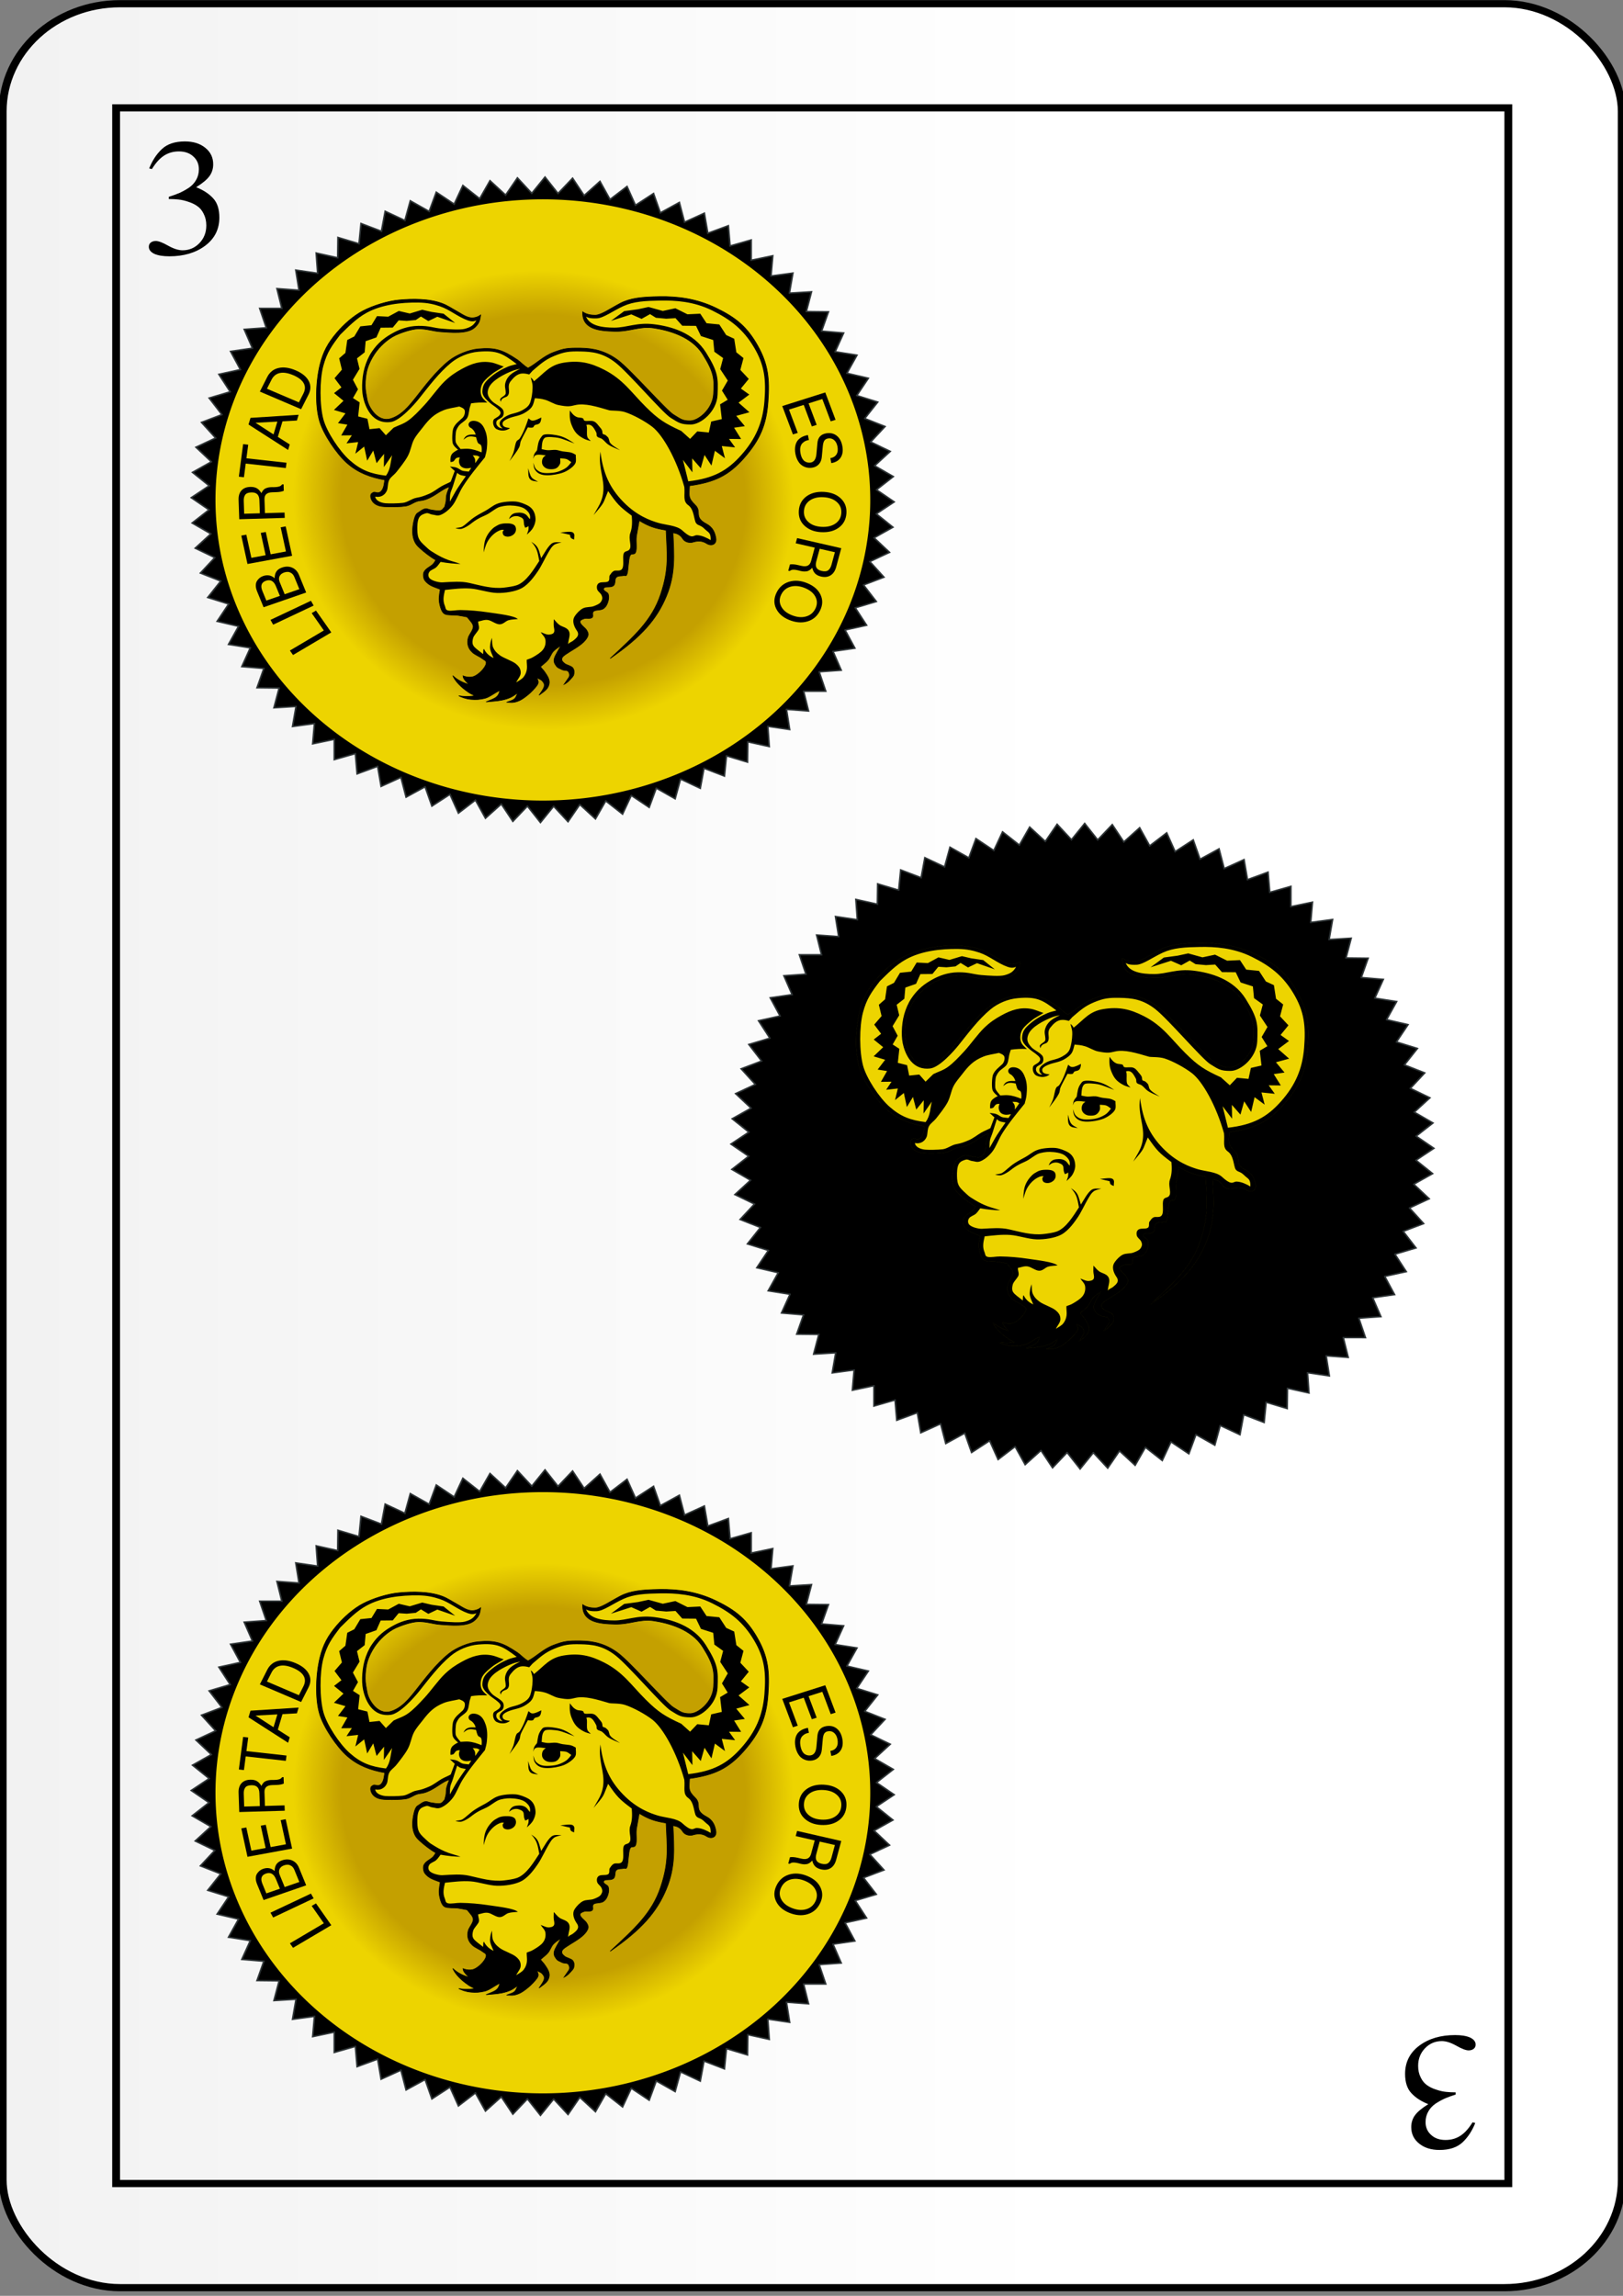 <?xml version="1.0" encoding="UTF-8" standalone="no"?>
<!-- Created with Inkscape (http://www.inkscape.org/) -->

<svg
   width="210mm"
   height="297mm"
   viewBox="0 0 210 297"
   version="1.1"
   id="svg13662"
   inkscape:version="1.1.2 (b8e25be833, 2022-02-05)"
   sodipodi:docname="3oro.svg"
   xmlns:inkscape="http://www.inkscape.org/namespaces/inkscape"
   xmlns:sodipodi="http://sodipodi.sourceforge.net/DTD/sodipodi-0.dtd"
   xmlns:xlink="http://www.w3.org/1999/xlink"
   xmlns="http://www.w3.org/2000/svg"
   xmlns:svg="http://www.w3.org/2000/svg"
   xmlns:rdf="http://www.w3.org/1999/02/22-rdf-syntax-ns#"
   xmlns:cc="http://creativecommons.org/ns#"
   xmlns:dc="http://purl.org/dc/elements/1.1/">
  <rect x="0" y="0" width="210" height="297" fill="#808080" stroke="none"/>
  <defs
     id="defs13657">
    <linearGradient
       x1="135.067"
       y1="-723.179"
       x2="-384.797"
       y2="-723.179"
       id="linearGradient4973"
       xlink:href="#linearGradient3293"
       gradientUnits="userSpaceOnUse" />
    <linearGradient
       id="linearGradient3293">
      <stop
         id="stop3295"
         style="stop-color:#ffffff;stop-opacity:1"
         offset="0" />
      <stop
         id="stop3297"
         style="stop-color:#cccccc;stop-opacity:1"
         offset="1" />
    </linearGradient>
    <linearGradient
       x1="-260.387"
       y1="957.875"
       x2="973.51"
       y2="950.036"
       id="linearGradient11399"
       xlink:href="#linearGradient6901"
       gradientUnits="userSpaceOnUse" />
    <linearGradient
       id="linearGradient6901">
      <stop
         id="stop6903"
         style="stop-color:#8f5902;stop-opacity:1"
         offset="0" />
      <stop
         id="stop6909"
         style="stop-color:#edd400;stop-opacity:1"
         offset="0.5" />
      <stop
         id="stop6905"
         style="stop-color:#8f5902;stop-opacity:1"
         offset="1" />
    </linearGradient>
    <radialGradient
       cx="100"
       cy="144"
       r="60.5"
       fx="100"
       fy="144"
       id="radialGradient4975"
       xlink:href="#linearGradient3799-9"
       gradientUnits="userSpaceOnUse"
       gradientTransform="matrix(-0.527,0.527,-0.536,-0.536,229.964,168.509)" />
    <linearGradient
       id="linearGradient3799-9">
      <stop
         id="stop3801-2"
         style="stop-color:#c4a000;stop-opacity:1"
         offset="0" />
      <stop
         id="stop3815-0"
         style="stop-color:#c4a000;stop-opacity:1"
         offset="0.808" />
      <stop
         id="stop3803-2"
         style="stop-color:#edd400;stop-opacity:1"
         offset="1" />
    </linearGradient>
    <radialGradient
       cx="100"
       cy="144"
       r="60.5"
       fx="100"
       fy="144"
       id="radialGradient6721"
       xlink:href="#linearGradient3799-9"
       gradientUnits="userSpaceOnUse"
       gradientTransform="matrix(-0.527,0.527,-0.536,-0.536,229.964,168.509)" />
    <radialGradient
       cx="100"
       cy="144"
       r="60.5"
       fx="100"
       fy="144"
       id="radialGradient4975-6"
       xlink:href="#linearGradient3799-9"
       gradientUnits="userSpaceOnUse"
       gradientTransform="matrix(-0.527,0.527,-0.536,-0.536,229.964,168.509)" />
    <radialGradient
       cx="100"
       cy="144"
       r="60.5"
       fx="100"
       fy="144"
       id="radialGradient16985"
       xlink:href="#linearGradient3799-9"
       gradientUnits="userSpaceOnUse"
       gradientTransform="matrix(-0.527,0.527,-0.536,-0.536,229.964,168.509)" />
    <radialGradient
       cx="100"
       cy="144"
       r="60.5"
       fx="100"
       fy="144"
       id="radialGradient16995"
       xlink:href="#linearGradient3799-9"
       gradientUnits="userSpaceOnUse"
       gradientTransform="matrix(-0.527,0.527,-0.536,-0.536,229.964,168.509)" />
    <radialGradient
       cx="100"
       cy="144"
       r="60.5"
       fx="100"
       fy="144"
       id="radialGradient17005"
       xlink:href="#linearGradient3799-9"
       gradientUnits="userSpaceOnUse"
       gradientTransform="matrix(-0.527,0.527,-0.536,-0.536,229.964,168.509)" />
    <radialGradient
       cx="100"
       cy="144"
       r="60.5"
       fx="100"
       fy="144"
       id="radialGradient17015"
       xlink:href="#linearGradient3799-9"
       gradientUnits="userSpaceOnUse"
       gradientTransform="matrix(-0.527,0.527,-0.536,-0.536,229.964,168.509)" />
    <radialGradient
       inkscape:collect="always"
       xlink:href="#linearGradient3799-9"
       id="radialGradient17214"
       gradientUnits="userSpaceOnUse"
       gradientTransform="matrix(-0.527,0.527,-0.536,-0.536,229.964,168.509)"
       cx="100"
       cy="144"
       fx="100"
       fy="144"
       r="60.5" />
    <linearGradient
       inkscape:collect="always"
       xlink:href="#linearGradient3293"
       id="linearGradient17226"
       gradientUnits="userSpaceOnUse"
       x1="135.067"
       y1="-723.179"
       x2="-384.797"
       y2="-723.179"
       gradientTransform="translate(414,332)" />
    <radialGradient
       cx="100"
       cy="144"
       r="60.5"
       fx="100"
       fy="144"
       id="radialGradient4975-67"
       xlink:href="#linearGradient3799-9"
       gradientUnits="userSpaceOnUse"
       gradientTransform="matrix(-0.527,0.527,-0.536,-0.536,229.964,168.509)" />
    <radialGradient
       cx="100"
       cy="144"
       r="60.5"
       fx="100"
       fy="144"
       id="radialGradient21690"
       xlink:href="#linearGradient3799-9"
       gradientUnits="userSpaceOnUse"
       gradientTransform="matrix(-0.527,0.527,-0.536,-0.536,229.964,168.509)" />
    <radialGradient
       cx="100"
       cy="144"
       r="60.5"
       fx="100"
       fy="144"
       id="radialGradient21700"
       xlink:href="#linearGradient3799-9"
       gradientUnits="userSpaceOnUse"
       gradientTransform="matrix(-0.527,0.527,-0.536,-0.536,229.964,168.509)" />
    <radialGradient
       cx="100"
       cy="144"
       r="60.5"
       fx="100"
       fy="144"
       id="radialGradient21710"
       xlink:href="#linearGradient3799-9"
       gradientUnits="userSpaceOnUse"
       gradientTransform="matrix(-0.527,0.527,-0.536,-0.536,229.964,168.509)" />
    <radialGradient
       cx="100"
       cy="144"
       r="60.5"
       fx="100"
       fy="144"
       id="radialGradient21720"
       xlink:href="#linearGradient3799-9"
       gradientUnits="userSpaceOnUse"
       gradientTransform="matrix(-0.527,0.527,-0.536,-0.536,229.964,168.509)" />
    <radialGradient
       inkscape:collect="always"
       xlink:href="#linearGradient3799-9"
       id="radialGradient22375"
       gradientUnits="userSpaceOnUse"
       gradientTransform="matrix(-0.527,0.527,-0.536,-0.536,229.964,168.509)"
       cx="100"
       cy="144"
       fx="100"
       fy="144"
       r="60.5" />
    <linearGradient
       inkscape:collect="always"
       xlink:href="#linearGradient3293"
       id="linearGradient22387"
       gradientUnits="userSpaceOnUse"
       x1="135.067"
       y1="-723.179"
       x2="-384.797"
       y2="-723.179"
       gradientTransform="translate(414,332)" />
  </defs>
  <sodipodi:namedview
     id="base"
     pagecolor="#ffffff"
     bordercolor="#666666"
     borderopacity="1.0"
     inkscape:pageopacity="0.0"
     inkscape:pageshadow="2"
     inkscape:zoom="0.49497475"
     inkscape:cx="-384.86812"
     inkscape:cy="525.27932"
     inkscape:document-units="mm"
     inkscape:pagecheckerboard="0"
     showgrid="false"
     inkscape:window-width="1920"
     inkscape:window-height="1009"
     inkscape:window-x="-8"
     inkscape:window-y="-8"
     inkscape:window-maximized="1"
     inkscape:current-layer="g6731" />
  <g
     id="g6731"
     transform="matrix(1.01,0,0,0.931,384.929,479.01)"
     inkscape:label="#g6731"
     style="display:inline">
    <g
       transform="matrix(1.002,0,0,0.998,-796.101,24.064)"
       id="3_diamond-7">
      <rect
         width="207"
         height="318"
         rx="15"
         ry="15"
         x="414.5"
         y="-539.138"
         id="use7492-2"
         style="fill:url(#linearGradient22387);fill-opacity:1;stroke:#000000;stroke-width:1;stroke-linecap:square;stroke-linejoin:miter;stroke-miterlimit:4;stroke-dasharray:none;stroke-opacity:1" />
      <path
         d="m 429,-524.638 h 178 v 289 H 429 Z"
         id="use7576-9"
         style="fill:none;stroke:#000000;stroke-opacity:1" />
      <g
         id="g3162-8">
        <g
           transform="matrix(1.199,0,0,1.199,-854.555,175.704)"
           id="use3134-4"
           style="font-style:normal;font-variant:normal;font-weight:normal;font-stretch:normal;font-size:19.335px;line-height:125%;font-family:FreeSerif;-inkscape-font-specification:FreeSerif">
          <path
             d="m 1074.744,-568.646 c 0.296,0 0.735,0.18 1.315,0.541 0.593,0.361 1.109,0.541 1.547,0.541 0.709,0 1.308,-0.277 1.798,-0.831 0.49,-0.554 0.735,-1.237 0.735,-2.05 0,-0.503 -0.09,-0.947 -0.271,-1.334 -0.168,-0.387 -0.387,-0.683 -0.657,-0.889 -0.271,-0.219 -0.593,-0.393 -0.967,-0.522 -0.374,-0.142 -0.728,-0.232 -1.063,-0.271 -0.322,-0.039 -0.67,-0.058 -1.044,-0.058 v -0.251 c 0.438,-0.155 0.812,-0.303 1.121,-0.445 0.322,-0.155 0.657,-0.354 1.005,-0.599 0.348,-0.258 0.612,-0.567 0.793,-0.928 0.193,-0.361 0.29,-0.773 0.29,-1.237 0,-0.606 -0.2,-1.102 -0.599,-1.489 -0.387,-0.387 -0.896,-0.58 -1.528,-0.58 -0.606,10e-6 -1.141,0.168 -1.605,0.503 -0.451,0.322 -0.876,0.838 -1.276,1.547 l -0.29,-0.077 c 0.335,-0.915 0.786,-1.663 1.353,-2.243 0.58,-0.593 1.399,-0.889 2.456,-0.889 0.889,10e-6 1.611,0.245 2.166,0.735 0.567,0.49 0.851,1.128 0.851,1.914 0,0.528 -0.135,0.993 -0.406,1.392 -0.271,0.4 -0.741,0.825 -1.411,1.276 0.773,0.335 1.379,0.767 1.817,1.295 0.438,0.516 0.657,1.257 0.657,2.224 0,1.366 -0.509,2.462 -1.527,3.287 -1.006,0.812 -2.275,1.218 -3.809,1.218 -0.67,0 -1.205,-0.097 -1.605,-0.29 -0.387,-0.206 -0.58,-0.477 -0.58,-0.812 0,-0.206 0.064,-0.367 0.193,-0.483 0.142,-0.129 0.322,-0.193 0.541,-0.193"
             id="path22377"
             style="font-style:normal;font-variant:normal;font-weight:normal;font-stretch:normal;font-size:19.335px;line-height:125%;font-family:FreeSerif;-inkscape-font-specification:FreeSerif" />
        </g>
        <g
           transform="matrix(-1.199,0,0,-1.199,1890.555,-935.979)"
           id="use3136-2"
           style="font-style:normal;font-variant:normal;font-weight:normal;font-stretch:normal;font-size:19.335px;line-height:125%;font-family:FreeSerif;-inkscape-font-specification:FreeSerif">
          <path
             d="m 1074.744,-568.646 c 0.296,0 0.735,0.18 1.315,0.541 0.593,0.361 1.109,0.541 1.547,0.541 0.709,0 1.308,-0.277 1.798,-0.831 0.49,-0.554 0.735,-1.237 0.735,-2.05 0,-0.503 -0.09,-0.947 -0.271,-1.334 -0.168,-0.387 -0.387,-0.683 -0.657,-0.889 -0.271,-0.219 -0.593,-0.393 -0.967,-0.522 -0.374,-0.142 -0.728,-0.232 -1.063,-0.271 -0.322,-0.039 -0.67,-0.058 -1.044,-0.058 v -0.251 c 0.438,-0.155 0.812,-0.303 1.121,-0.445 0.322,-0.155 0.657,-0.354 1.005,-0.599 0.348,-0.258 0.612,-0.567 0.793,-0.928 0.193,-0.361 0.29,-0.773 0.29,-1.237 0,-0.606 -0.2,-1.102 -0.599,-1.489 -0.387,-0.387 -0.896,-0.58 -1.528,-0.58 -0.606,10e-6 -1.141,0.168 -1.605,0.503 -0.451,0.322 -0.876,0.838 -1.276,1.547 l -0.29,-0.077 c 0.335,-0.915 0.786,-1.663 1.353,-2.243 0.58,-0.593 1.399,-0.889 2.456,-0.889 0.889,10e-6 1.611,0.245 2.166,0.735 0.567,0.49 0.851,1.128 0.851,1.914 0,0.528 -0.135,0.993 -0.406,1.392 -0.271,0.4 -0.741,0.825 -1.411,1.276 0.773,0.335 1.379,0.767 1.817,1.295 0.438,0.516 0.657,1.257 0.657,2.224 0,1.366 -0.509,2.462 -1.527,3.287 -1.006,0.812 -2.275,1.218 -3.809,1.218 -0.67,0 -1.205,-0.097 -1.605,-0.29 -0.387,-0.206 -0.58,-0.477 -0.58,-0.812 0,-0.206 0.064,-0.367 0.193,-0.483 0.142,-0.129 0.322,-0.193 0.541,-0.193"
             id="path22381"
             style="font-style:normal;font-variant:normal;font-weight:normal;font-stretch:normal;font-size:19.335px;line-height:125%;font-family:FreeSerif;-inkscape-font-specification:FreeSerif" />
        </g>
      </g>
      <g
         transform="matrix(0.818,0,0,0.818,398.45,-600.575)"
         id="use3522-3"
         style="display:inline">
        <path
           d="m 116.163,184.069 -0.504,5.539 -5.136,-2.133 -0.937,5.482 -4.953,-2.529 -1.364,5.392 -4.739,-2.91 -1.783,5.268 -4.497,-3.273 -2.19,5.112 -4.226,-3.616 -2.585,4.924 -3.929,-3.936 -2.963,4.706 -3.608,-4.232 -3.323,4.459 -3.265,-4.502 -3.663,4.185 -2.902,-4.745 -3.98,3.885 -2.521,-4.958 -4.273,3.56 -2.124,-5.14 -4.539,3.214 -1.714,-5.291 -4.777,2.848 -1.294,-5.409 -4.986,2.465 -0.865,-5.494 -5.164,2.066 -0.432,-5.545 -5.31,1.654 0.005,-5.562 -5.423,1.233 0.441,-5.544 -5.503,0.803 0.875,-5.492 -5.549,0.369 1.303,-5.407 -5.561,-0.067 1.723,-5.288 -5.539,-0.504 2.133,-5.136 -5.482,-0.937 2.529,-4.953 -5.392,-1.364 2.91,-4.739 -5.268,-1.783 3.273,-4.497 -5.112,-2.19 3.616,-4.226 -4.924,-2.585 3.936,-3.929 -4.706,-2.963 4.232,-3.608 -4.459,-3.323 4.502,-3.265 -4.185,-3.663 4.745,-2.902 -3.885,-3.98 4.958,-2.521 -3.56,-4.273 5.14,-2.124 -3.214,-4.539 5.291,-1.714 -2.848,-4.777 5.409,-1.294 -2.465,-4.986 5.494,-0.865 -2.066,-5.164 5.545,-0.432 -1.654,-5.31 5.562,0.005 L 3.211,56.202 8.755,56.643 7.951,51.14 l 5.492,0.875 -0.369,-5.549 5.407,1.303 0.067,-5.561 5.288,1.723 0.504,-5.539 5.136,2.133 0.937,-5.482 4.953,2.529 1.364,-5.392 4.739,2.91 1.783,-5.268 4.497,3.273 2.19,-5.112 4.226,3.616 2.585,-4.924 3.929,3.936 2.963,-4.706 3.608,4.232 3.323,-4.459 3.265,4.502 3.663,-4.185 2.902,4.745 3.98,-3.885 2.521,4.958 4.273,-3.56 2.124,5.14 4.539,-3.214 1.714,5.291 4.777,-2.848 1.294,5.409 4.986,-2.465 0.865,5.494 5.164,-2.066 0.432,5.545 5.31,-1.654 -0.005,5.562 5.423,-1.233 -0.441,5.544 5.503,-0.803 -0.875,5.492 5.549,-0.369 -1.303,5.407 5.561,0.067 -1.723,5.288 5.539,0.504 -2.133,5.136 5.482,0.937 -2.529,4.953 5.392,1.364 -2.91,4.739 5.268,1.783 -3.273,4.497 5.112,2.19 -3.616,4.226 4.924,2.585 -3.936,3.929 4.706,2.963 -4.232,3.608 4.459,3.323 -4.502,3.265 4.185,3.663 -4.745,2.902 3.885,3.98 -4.958,2.521 3.56,4.273 -5.14,2.124 3.214,4.539 -5.291,1.714 2.848,4.777 -5.409,1.294 2.465,4.986 -5.494,0.865 2.066,5.164 -5.545,0.432 1.654,5.31 -5.562,-0.005 1.233,5.423 -5.544,-0.441 0.803,5.503 -5.492,-0.875 0.369,5.549 -5.407,-1.303 -0.067,5.561 z"
           transform="matrix(0.622,0,0,0.622,60.488,88.637)"
           id="path22335"
           style="fill:#000000;fill-opacity:1;stroke:#2e3436;stroke-width:0.4;stroke-linecap:round;stroke-linejoin:miter;stroke-miterlimit:4;stroke-dasharray:none;stroke-opacity:1" />
        <path
           d="m 160,144 a 60,60 0 1 1 -120,0 60,60 0 1 1 120,0 z"
           transform="matrix(0.86,0,0,0.86,18.05,35.731)"
           id="path22337"
           style="fill:url(#radialGradient22375);fill-opacity:1;stroke:#000000;stroke-width:1;stroke-linecap:square;stroke-linejoin:miter;stroke-miterlimit:4;stroke-dasharray:none;stroke-opacity:1" />
        <g
           id="g22343">
          <path
             d="m 124.397,165.186 c 0.48,0.033 1.106,0.248 1.525,1 0.342,0.614 1.145,0.712 1.519,0.588 0.624,-0.206 1.421,-0.349 2.194,0.201 0.772,0.55 1.607,0.134 1.46,-0.869 -0.146,-1.003 -0.509,-1.897 -1.471,-2.45 -2.101,-1.208 -0.641,-2.05 -1.794,-3.262 -1.155,-1.215 -0.9,-1.587 -0.862,-3.238 3.904,-0.587 6.117,-1.712 8.588,-4.799 2.471,-3.087 3.429,-5.629 3.685,-9.5 0.256,-3.871 0.034,-6.379 -1.638,-9.592 -1.672,-3.213 -3.433,-4.76 -6.485,-6.364 -3.051,-1.604 -6.041,-1.988 -8.805,-1.941 -2.764,0.047 -4.605,0.249 -6.166,1.14 -1.561,0.891 -2.99,2.012 -3.9,2.02 -0.911,0.008 -1.531,-0.231 -1.973,-0.57 -0.118,3.001 2.582,3.261 4.998,3.325 2.416,0.063 3.901,-0.936 6.126,-0.564 2.225,0.372 5.869,1.384 7.643,4.474 1.775,3.089 1.835,4.181 1.688,6.772 -0.148,2.591 -2.377,4.524 -3.636,4.545 -1.259,0.021 -1.54,-0.343 -2.641,-1.062 -1.102,-0.719 -6.727,-7.682 -8.646,-9.246 -1.919,-1.564 -3.813,-2.047 -5.859,-2.072 -2.045,-0.025 -2.568,0.044 -4.217,0.72 -1.649,0.676 -2.663,1.921 -3.993,2.682 -0.68,-0.4 -1.102,-0.997 -1.726,-1.453 -2.231,-1.63 -3.389,-2.07 -6.041,-1.812 -1.524,0.148 -3.445,1.019 -4.591,2.015 -2.041,1.775 -3.728,4.246 -5.09,6.123 -1.061,1.462 -2.31,3.211 -4.092,3.758 -1.946,0.597 -3.411,-1.924 -3.626,-3.322 -0.122,-0.792 -0.281,-1.487 -0.282,-2.359 -0.001,-0.872 0.088,-1.931 0.339,-2.839 0.251,-0.909 0.682,-1.813 1.148,-2.563 0.759,-1.221 2.001,-2.498 3.292,-3.155 0.725,-0.369 2.431,-1.039 3.506,-1.063 1.318,-0.029 2.321,0.414 3.539,0.497 1.474,0.101 4.108,0.432 5.264,-0.707 0.736,-0.725 0.828,-1.208 0.954,-2.154 -0.325,0.268 -0.779,0.444 -1.184,0.478 -0.923,0.078 -1.788,-0.676 -2.533,-1.113 -0.614,-0.36 -1.483,-1.003 -2.29,-1.328 -2.072,-0.835 -4.617,-0.811 -6.804,-0.587 -1.753,0.179 -4.026,0.959 -5.563,1.829 -1.545,0.874 -3.033,2.347 -4.124,3.736 -1.372,1.748 -2.122,3.247 -2.618,5.427 -0.635,2.784 -0.811,6.965 -0.043,9.71 0.605,2.163 2.614,5.485 4.324,7.114 1.687,1.606 3.634,2.382 5.849,2.806 -0.087,0.447 -0.101,0.864 -0.216,1.23 -0.163,0.52 -0.474,1.1 -1.114,0.917 -0.255,-0.073 -0.392,-0.136 -0.728,0.158 -0.336,0.294 -0.161,1.431 0.785,1.941 0.48,0.259 0.986,0.315 1.754,0.33 0.768,0.015 1.967,0.019 2.801,-0.127 0.834,-0.146 1.332,-0.808 2.255,-0.911 1.427,-0.16 2.52,-1.191 3.664,-1.928 0.478,-0.308 0.639,-0.311 0.914,-0.467 -0.149,0.455 -0.347,0.928 -0.446,1.366 -0.099,0.438 -0.057,0.843 -0.11,1.193 -0.052,0.35 -0.149,0.622 -0.206,0.906 -0.229,0.204 -0.302,0.515 -0.686,0.613 -0.384,0.098 -0.986,-0.054 -1.379,-0.107 -0.393,-0.053 -0.657,-0.267 -0.965,-0.208 -0.309,0.059 -0.601,0.28 -0.86,0.487 -0.259,0.207 -0.481,0.237 -0.69,0.754 -0.209,0.517 -0.401,1.575 -0.43,2.282 -0.029,0.707 0.051,1.346 0.26,1.907 0.21,0.561 0.394,0.81 0.961,1.366 0.568,0.556 1.492,1.372 2.414,1.94 -0.17,0.252 -0.245,0.482 -0.51,0.755 -0.265,0.273 -0.817,0.579 -1.063,0.867 -0.245,0.288 -0.37,0.495 -0.373,0.818 -0.004,0.323 0.013,0.743 0.274,1.095 0.653,0.877 1.425,1.034 2.365,1.446 -0.158,0.986 -0.287,1.691 -0.059,2.676 0.093,0.401 0.3,1.311 0.795,1.544 0.495,0.233 1.45,0.12 2.054,0.216 0.604,0.096 0.942,0.187 1.413,0.281 0.286,0.414 0.712,0.87 0.859,1.241 0.146,0.371 0.102,0.504 -0.021,0.883 -0.123,0.379 -0.541,0.93 -0.659,1.374 -0.118,0.444 -0.141,0.921 -0.031,1.366 0.111,0.445 0.3,0.767 0.679,1.162 0.379,0.395 1.124,0.705 1.496,1.025 0.372,0.32 0.742,0.359 0.64,0.889 -0.139,0.728 -1.203,1.908 -1.972,2.189 -0.461,0.169 -1.08,0.115 -1.64,-0.121 0.038,0.622 0.576,1.041 0.927,1.453 -0.952,-0.272 -1.875,-0.793 -2.513,-1.484 0.198,0.6 0.879,1.563 1.898,2.408 1.019,0.845 1.013,0.672 1.519,1.009 -0.924,0.186 -1.783,0.135 -2.499,0.006 0.392,0.216 1.036,0.521 1.888,0.61 0.852,0.089 1.377,0.026 2.145,-0.16 0.768,-0.187 1.469,-0.885 2.4,-1.366 -0.091,0.345 -0.155,0.76 -0.546,1.115 -0.391,0.355 -0.983,0.536 -1.613,0.843 0.801,-0.091 1.643,-0.118 2.43,-0.292 0.583,-0.129 0.974,-0.265 1.401,-0.476 0.426,-0.211 0.755,-0.519 1.133,-0.779 -0.181,0.346 -0.235,0.752 -0.543,1.037 -0.308,0.285 -0.808,0.391 -1.213,0.587 0.422,-0.01 0.828,0.082 1.266,-0.028 0.438,-0.11 0.849,-0.283 1.304,-0.619 0.455,-0.335 0.925,-0.748 1.313,-1.171 0.388,-0.422 0.868,-0.97 1.013,-1.359 0.145,-0.389 -0.087,-0.662 -0.131,-0.992 0.268,0.176 0.598,0.273 0.804,0.529 0.206,0.256 0.389,0.489 0.298,0.935 -0.091,0.446 -0.503,0.991 -0.794,1.487 0.868,-0.71 1.353,-0.983 1.559,-1.839 0.193,-0.802 -0.307,-1.529 -0.687,-2.136 -0.189,-0.301 -0.471,-0.581 -0.648,-0.872 0.392,-0.384 0.84,-0.713 1.176,-1.151 0.336,-0.437 0.477,-1.03 0.82,-1.448 0.343,-0.419 0.805,-0.684 1.207,-1.025 -0.353,0.759 -0.934,1.69 -1.06,2.277 -0.126,0.587 0.141,0.947 0.35,1.264 0.209,0.317 0.545,0.388 0.864,0.583 0.319,0.195 0.816,0.041 1.006,0.331 0.19,0.289 0.241,0.724 0.059,1.011 l -0.745,1.177 c 0.275,-0.139 0.748,-0.542 0.961,-0.828 0.213,-0.286 0.541,-0.55 0.585,-0.937 0.045,-0.387 0.067,-0.722 -0.184,-1.067 -0.251,-0.344 -0.937,-0.46 -1.244,-0.724 -0.307,-0.265 -0.479,-0.437 -0.462,-0.779 0.018,-0.342 0.352,-0.587 0.639,-0.803 0.877,-0.658 2.002,-1.264 2.747,-2.057 0.421,-0.448 0.623,-0.81 0.707,-1.119 0.085,-0.309 -0.006,-0.55 -0.214,-0.93 -0.209,-0.38 -0.926,-0.888 -1.013,-1.301 -0.087,-0.413 0.275,-0.502 0.602,-0.647 0.327,-0.146 0.948,0.075 1.251,-0.179 0.303,-0.253 -0.089,-0.786 0.253,-1.078 0.342,-0.292 1.123,-0.129 1.527,-0.443 0.403,-0.314 0.57,-0.704 0.709,-1.16 0.139,-0.456 0.155,-0.955 0.061,-1.285 -0.094,-0.33 -0.377,-0.388 -0.548,-0.559 -0.171,-0.171 -0.319,-0.313 -0.091,-0.568 0.228,-0.255 0.973,0.014 1.402,-0.313 0.429,-0.327 0.166,-1.111 0.469,-1.442 0.303,-0.331 0.847,-0.201 1.134,-0.307 0.287,-0.106 0.4,0.267 0.576,-0.322 0.176,-0.589 0.181,-2.346 0.418,-3.001 0.237,-0.656 0.702,-0.044 0.918,-0.696 0.216,-0.651 0.011,-1.693 0.109,-2.677 l 0.441,-2.677 c 1.538,1.033 2.553,1.357 4.205,1.649 0.138,4.042 0.518,6.422 -0.854,10.906 -1.372,4.484 -4.148,7.127 -7.894,10.923 4.942,-3.703 7.302,-6.713 8.779,-10.569 1.477,-3.857 1.193,-7.082 1.045,-10.796 z"
             id="path22339"
             style="fill:#edd400;fill-opacity:1;stroke:#000000;stroke-width:0.1;stroke-miterlimit:4;stroke-dasharray:none;stroke-opacity:1" />
          <path
             d="m 124.397,165.186 c 0.48,0.033 1.106,0.248 1.525,1 0.342,0.614 1.145,0.712 1.519,0.588 0.624,-0.206 1.421,-0.349 2.194,0.201 0.772,0.55 1.607,0.134 1.46,-0.869 -0.146,-1.003 -0.509,-1.897 -1.471,-2.45 -2.101,-1.208 -0.641,-2.05 -1.794,-3.262 -1.155,-1.215 -0.9,-1.587 -0.862,-3.238 3.904,-0.587 6.117,-1.712 8.588,-4.799 2.471,-3.087 3.429,-5.629 3.685,-9.5 0.256,-3.871 0.034,-6.379 -1.638,-9.592 -1.672,-3.213 -3.433,-4.76 -6.485,-6.364 -3.051,-1.604 -6.041,-1.988 -8.805,-1.941 -2.764,0.047 -4.605,0.249 -6.166,1.14 -1.561,0.891 -2.99,2.012 -3.9,2.02 -0.911,0.008 -1.531,-0.231 -1.973,-0.57 -0.118,3.001 2.582,3.261 4.998,3.325 2.416,0.063 3.901,-0.936 6.126,-0.564 2.225,0.372 5.869,1.384 7.643,4.474 1.775,3.089 1.835,4.181 1.688,6.772 -0.148,2.591 -2.377,4.524 -3.636,4.545 -1.259,0.021 -1.54,-0.343 -2.641,-1.062 -1.102,-0.719 -6.727,-7.682 -8.646,-9.246 -1.919,-1.564 -3.813,-2.047 -5.859,-2.072 -2.045,-0.025 -2.568,0.044 -4.217,0.72 -1.649,0.676 -2.663,1.921 -3.993,2.682 -0.68,-0.4 -1.102,-0.997 -1.726,-1.453 -2.231,-1.63 -3.389,-2.07 -6.041,-1.812 -1.524,0.148 -3.445,1.019 -4.591,2.015 -2.041,1.775 -3.728,4.246 -5.09,6.123 -1.061,1.462 -2.31,3.211 -4.092,3.758 -1.946,0.597 -3.411,-1.924 -3.626,-3.322 -0.122,-0.792 -0.281,-1.487 -0.282,-2.359 -0.001,-0.872 0.088,-1.931 0.339,-2.839 0.251,-0.909 0.682,-1.813 1.148,-2.563 0.759,-1.221 2.001,-2.498 3.292,-3.155 0.725,-0.369 2.431,-1.039 3.506,-1.063 1.318,-0.029 2.321,0.414 3.539,0.497 1.474,0.101 4.108,0.432 5.264,-0.707 0.736,-0.725 0.828,-1.208 0.954,-2.154 -0.325,0.268 -0.779,0.444 -1.184,0.478 -0.923,0.078 -1.788,-0.676 -2.533,-1.113 -0.614,-0.36 -1.483,-1.003 -2.29,-1.328 -2.072,-0.835 -4.617,-0.811 -6.804,-0.587 -1.753,0.179 -4.026,0.959 -5.563,1.829 -1.545,0.874 -3.033,2.347 -4.124,3.736 -1.372,1.748 -2.122,3.247 -2.618,5.427 -0.635,2.784 -0.811,6.965 -0.043,9.71 0.605,2.163 2.614,5.485 4.324,7.114 1.687,1.606 3.634,2.382 5.849,2.806 -0.087,0.447 -0.101,0.864 -0.216,1.23 -0.163,0.52 -0.474,1.1 -1.114,0.917 -0.255,-0.073 -0.392,-0.136 -0.728,0.158 -0.336,0.294 -0.161,1.431 0.785,1.941 0.48,0.259 0.986,0.315 1.754,0.33 0.768,0.015 1.967,0.019 2.801,-0.127 0.834,-0.146 1.332,-0.808 2.255,-0.911 1.427,-0.16 2.52,-1.191 3.664,-1.928 0.478,-0.308 0.639,-0.311 0.914,-0.467 -0.149,0.455 -0.347,0.928 -0.446,1.366 -0.099,0.438 -0.057,0.843 -0.11,1.193 -0.052,0.35 -0.149,0.622 -0.206,0.906 -0.229,0.204 -0.302,0.515 -0.686,0.613 -0.384,0.098 -0.986,-0.054 -1.379,-0.107 -0.393,-0.053 -0.657,-0.267 -0.965,-0.208 -0.309,0.059 -0.601,0.28 -0.86,0.487 -0.259,0.207 -0.481,0.237 -0.69,0.754 -0.209,0.517 -0.401,1.575 -0.43,2.282 -0.029,0.707 0.051,1.346 0.26,1.907 0.21,0.561 0.394,0.81 0.961,1.366 0.568,0.556 1.492,1.372 2.414,1.94 -0.17,0.252 -0.245,0.482 -0.51,0.755 -0.265,0.273 -0.817,0.579 -1.063,0.867 -0.245,0.288 -0.37,0.495 -0.373,0.818 -0.004,0.323 0.013,0.743 0.274,1.095 0.653,0.877 1.425,1.034 2.365,1.446 -0.158,0.986 -0.287,1.691 -0.059,2.676 0.093,0.401 0.3,1.311 0.795,1.544 0.495,0.233 1.45,0.12 2.054,0.216 0.604,0.096 0.942,0.187 1.413,0.281 0.286,0.414 0.712,0.87 0.859,1.241 0.146,0.371 0.102,0.504 -0.021,0.883 -0.123,0.379 -0.541,0.93 -0.659,1.374 -0.118,0.444 -0.141,0.921 -0.031,1.366 0.111,0.445 0.3,0.767 0.679,1.162 0.379,0.395 1.124,0.705 1.496,1.025 0.372,0.32 0.742,0.359 0.64,0.889 -0.139,0.728 -1.203,1.908 -1.972,2.189 -0.461,0.169 -1.08,0.115 -1.64,-0.121 0.038,0.622 0.576,1.041 0.927,1.453 -0.952,-0.272 -1.875,-0.793 -2.513,-1.484 0.198,0.6 0.879,1.563 1.898,2.408 1.019,0.845 1.013,0.672 1.519,1.009 -0.924,0.186 -1.783,0.135 -2.499,0.006 0.392,0.216 1.036,0.521 1.888,0.61 0.852,0.089 1.377,0.026 2.145,-0.16 0.768,-0.187 1.469,-0.885 2.4,-1.366 -0.091,0.345 -0.155,0.76 -0.546,1.115 -0.391,0.355 -0.983,0.536 -1.613,0.843 0.801,-0.091 1.643,-0.118 2.43,-0.292 0.583,-0.129 0.974,-0.265 1.401,-0.476 0.426,-0.211 0.755,-0.519 1.133,-0.779 -0.181,0.346 -0.235,0.752 -0.543,1.037 -0.308,0.285 -0.808,0.391 -1.213,0.587 0.422,-0.01 0.828,0.082 1.266,-0.028 0.438,-0.11 0.849,-0.283 1.304,-0.619 0.455,-0.335 0.925,-0.748 1.313,-1.171 0.388,-0.422 0.868,-0.97 1.013,-1.359 0.145,-0.389 -0.087,-0.662 -0.131,-0.992 0.268,0.176 0.598,0.273 0.804,0.529 0.206,0.256 0.389,0.489 0.298,0.935 -0.091,0.446 -0.503,0.991 -0.794,1.487 0.868,-0.71 1.353,-0.983 1.559,-1.839 0.193,-0.802 -0.307,-1.529 -0.687,-2.136 -0.189,-0.301 -0.471,-0.581 -0.648,-0.872 0.392,-0.384 0.84,-0.713 1.176,-1.151 0.336,-0.437 0.477,-1.03 0.82,-1.448 0.343,-0.419 0.805,-0.684 1.207,-1.025 -0.353,0.759 -0.934,1.69 -1.06,2.277 -0.126,0.587 0.141,0.947 0.35,1.264 0.209,0.317 0.545,0.388 0.864,0.583 0.319,0.195 0.816,0.041 1.006,0.331 0.19,0.289 0.241,0.724 0.059,1.011 l -0.745,1.177 c 0.275,-0.139 0.748,-0.542 0.961,-0.828 0.213,-0.286 0.541,-0.55 0.585,-0.937 0.045,-0.387 0.067,-0.722 -0.184,-1.067 -0.251,-0.344 -0.937,-0.46 -1.244,-0.724 -0.307,-0.265 -0.479,-0.437 -0.462,-0.779 0.018,-0.342 0.352,-0.587 0.639,-0.803 0.877,-0.658 2.002,-1.264 2.747,-2.057 0.421,-0.448 0.623,-0.81 0.707,-1.119 0.085,-0.309 -0.006,-0.55 -0.214,-0.93 -0.209,-0.38 -0.926,-0.888 -1.013,-1.301 -0.087,-0.413 0.275,-0.502 0.602,-0.647 0.327,-0.146 0.948,0.075 1.251,-0.179 0.303,-0.253 -0.089,-0.786 0.253,-1.078 0.342,-0.292 1.123,-0.129 1.527,-0.443 0.403,-0.314 0.57,-0.704 0.709,-1.16 0.139,-0.456 0.155,-0.955 0.061,-1.285 -0.094,-0.33 -0.377,-0.388 -0.548,-0.559 -0.171,-0.171 -0.319,-0.313 -0.091,-0.568 0.228,-0.255 0.973,0.014 1.402,-0.313 0.429,-0.327 0.166,-1.111 0.469,-1.442 0.303,-0.331 0.847,-0.201 1.134,-0.307 0.287,-0.106 0.4,0.267 0.576,-0.322 0.176,-0.589 0.181,-2.346 0.418,-3.001 0.237,-0.656 0.702,-0.044 0.918,-0.696 0.216,-0.651 0.011,-1.693 0.109,-2.677 l 0.441,-2.677 c 1.538,1.033 2.553,1.357 4.205,1.649 0.138,4.042 0.518,6.422 -0.854,10.906 -1.372,4.484 -4.148,7.127 -7.894,10.923 4.942,-3.703 7.302,-6.713 8.779,-10.569 1.477,-3.857 1.193,-7.082 1.045,-10.796 z m -26.262,-1.625 c -0.38,0.017 -0.842,0.114 -1.109,0.287 -0.267,0.173 -0.551,0.315 -0.793,0.562 -0.605,0.616 -1.058,1.359 -1.259,2.212 -0.128,0.544 -0.147,1.242 -0.193,1.881 0.183,-0.591 0.306,-1.206 0.567,-1.735 0.411,-0.834 1.11,-1.648 1.977,-2.023 0.286,-0.124 0.477,-0.101 0.635,-0.079 -0.07,0.118 -0.188,0.217 -0.194,0.391 -0.006,0.173 0.034,0.512 0.327,0.655 0.474,0.23 1,0.068 1.366,-0.255 0.369,-0.326 0.495,-0.877 0.301,-1.351 -0.23,-0.565 -1.107,-0.566 -1.625,-0.543 z m 4.767,-0.804 c -0.048,-0.971 -0.398,-1.789 -1.268,-2.265 -0.45,-0.246 -1.143,-0.564 -1.78,-0.639 -0.612,-0.072 -2.1,-0.019 -2.995,0.389 -0.687,0.314 -1.156,0.802 -1.759,1.159 -0.603,0.357 -1.033,0.596 -1.607,0.997 -0.882,0.615 -1.399,1.292 -2.011,1.697 -0.294,0.195 -0.708,0.166 -1.098,0.285 0.304,0.09 0.7,0.19 1.028,0.085 0.408,-0.131 0.979,-0.504 1.296,-0.772 0.56,-0.473 0.85,-0.704 1.461,-1.06 0.365,-0.213 0.965,-0.463 1.366,-0.724 0.401,-0.261 1.097,-0.835 1.483,-1.029 0.49,-0.247 1.372,-0.384 1.917,-0.368 0.751,0.022 1.839,0.146 2.421,0.673 0.578,0.524 0.797,0.986 0.667,1.667 -0.218,-0.251 -0.362,-0.565 -0.58,-0.752 -0.451,-0.386 -0.97,-0.404 -1.532,-0.331 -0.631,0.082 -0.949,0.447 -1.158,1.046 0.14,-0.103 0.398,-0.329 0.602,-0.4 0.478,-0.165 0.84,-0.114 1.287,0.126 0.529,0.284 0.385,0.703 0.461,1.17 0.035,0.215 0.116,0.389 0.174,0.583 0.199,-0.053 0.383,-0.135 0.533,-0.284 -0.006,0.218 0.025,0.409 -0.019,0.654 -0.044,0.245 -0.164,0.536 -0.246,0.805 0.368,-0.368 0.745,-0.711 0.983,-1.186 0.238,-0.476 0.399,-1.004 0.374,-1.526 z m -0.637,-7.065 c -0.271,-0.403 -0.351,-1.02 -0.518,-1.523 0.067,0.636 -0.062,1.336 0.249,1.796 0.311,0.461 0.856,0.38 1.308,0.514 -0.352,-0.268 -0.767,-0.385 -1.039,-0.788 z m 6.496,9.432 c -0.348,-0.282 -1.289,-0.057 -1.992,-0.006 0.505,0.129 1.011,0.259 1.516,0.388 0.047,0.172 0.026,0.369 0.141,0.516 0.115,0.147 0.335,0.201 0.502,0.301 -0.017,-0.452 0.181,-0.917 -0.168,-1.199 z m -4.955,-19.589 c -0.42,0.226 -0.952,0.525 -1.323,0.534 -0.371,0.01 -0.468,-0.242 -0.686,-0.388 -0.343,1.119 -0.737,2.348 -1.321,3.363 -0.245,0.425 -0.401,0.228 -0.587,0.655 -0.186,0.427 -0.268,1.297 -0.445,1.843 -0.177,0.546 -0.407,0.948 -0.61,1.422 0.516,-0.732 1.184,-1.665 1.472,-2.274 0.288,-0.609 0.104,-0.662 0.336,-1.242 0.233,-0.58 0.704,-1.484 1.055,-2.226 0.252,0.034 0.564,0.079 0.755,0.02 0.192,-0.059 0.153,-0.263 0.326,-0.394 0.173,-0.132 0.464,-0.081 0.707,-0.291 0.243,-0.21 0.298,-0.641 0.32,-1.022 z m 2.26,5.52 c -0.395,-0.035 -0.886,0.071 -1.256,0.05 -0.37,-0.021 -0.634,-0.117 -0.951,-0.176 0.059,-0.557 0.002,-1.581 0.517,-1.953 0.332,-0.24 1.697,-0.059 2.061,0.019 0.82,0.177 1.775,0.666 2.569,0.972 -0.76,-0.531 -1.417,-1.023 -2.329,-1.297 -0.548,-0.165 -1.827,-0.379 -2.393,-0.226 -0.258,0.07 -0.31,0.177 -0.467,0.395 -0.538,0.752 -0.537,1.401 -0.677,2.277 -0.137,0.214 -0.284,0.357 -0.395,0.577 -0.111,0.221 -0.174,0.568 -0.205,0.852 0.141,-0.204 0.055,-0.461 0.445,-0.613 0.391,-0.152 0.988,-0.01 1.515,0.045 -0.384,0.277 -0.574,0.543 -0.589,1.128 -0.017,0.687 0.564,1.181 1.172,1.228 0.843,0.065 1.278,-0.12 1.619,-0.84 0.149,-0.316 0.041,-0.695 0.054,-1.003 1.013,0.07 0.997,0.037 1.737,0.655 -0.402,0.59 -0.656,0.929 -1.321,1.281 -0.373,0.198 -0.795,0.39 -1.257,0.469 -0.462,0.079 -1.221,0.155 -1.706,0.08 -0.486,-0.074 -0.761,-0.213 -1.121,-0.546 -0.36,-0.333 -0.393,-0.81 -0.534,-1.187 0.032,0.363 0.074,0.825 0.208,1.088 0.41,0.8 1.118,1.037 1.964,1.04 0.812,0.002 1.816,-0.185 2.572,-0.498 0.604,-0.25 1.605,-0.959 1.843,-1.575 0.162,-0.421 0.034,-0.937 0.051,-1.406 -0.836,-0.556 -1.043,-0.419 -2.033,-0.582 -0.414,-0.068 -0.699,-0.222 -1.094,-0.257 z m 4.872,-3.767 c -0.024,-0.333 -0.06,-0.326 -0.091,-0.489 0.762,-0.204 1.067,0.29 1.514,1.209 0.167,0.343 0.002,0.548 0.181,0.774 0.179,0.226 0.468,0.194 0.759,0.412 0.291,0.217 0.579,0.633 0.851,0.857 0.558,0.461 1.312,0.743 1.96,1.053 -0.442,-0.326 -1.3,-0.821 -1.577,-1.295 -0.147,-0.251 -0.126,-0.725 -0.355,-0.951 -0.229,-0.226 -0.309,-0.382 -0.605,-0.44 -0.296,-0.058 -0.177,-0.4 -0.272,-0.673 -0.096,-0.273 -0.285,-0.466 -0.488,-0.738 -0.202,-0.272 -0.457,-0.681 -0.857,-0.829 -0.399,-0.149 -1.022,0.013 -1.324,-0.073 -0.302,-0.085 -0.129,-0.305 -0.348,-0.437 -0.22,-0.132 -0.647,-0.074 -0.941,-0.215 -0.52,-0.25 -0.769,-0.668 -1.082,-1.115 -0.045,0.962 -0.034,1.655 0.312,2.561 0.389,1.019 0.784,1.619 1.89,2.246 0.381,0.216 0.76,0.291 1.076,0.404 -0.184,-0.251 -0.448,-0.36 -0.552,-0.753 -0.104,-0.393 -0.026,-1.174 -0.05,-1.507 z m -17.847,4.693 c 0.526,0.034 0.65,-0.035 1.071,0.262 -0.228,0.355 -0.456,0.709 -0.684,1.064 0.02,-0.7 -0.048,-0.841 -0.387,-1.326 z m 1.377,-0.509 c -0.728,-0.31 -1.362,-0.561 -2.154,-0.61 -0.317,-0.02 -0.81,0.029 -1.131,0.044 -0.273,-0.402 -0.621,-0.719 -0.749,-1.178 -0.085,-0.304 -0.043,-1.717 0.107,-2.084 0.435,-1.067 0.859,-1.112 1.458,-1.724 0.435,-0.443 0.452,-1.119 0.582,-1.875 0.048,-0.278 0.184,-0.63 0.248,-0.916 0.783,-0.132 1.626,-0.176 2.527,-0.13 -0.437,-0.419 -0.86,-0.802 -0.985,-1.432 -0.125,-0.629 -0.023,-1.403 0.335,-1.968 0.358,-0.564 0.929,-1.056 1.454,-1.516 0.525,-0.46 1.277,-0.839 1.774,-1.216 -0.647,-0.232 -1.307,-0.572 -1.94,-0.695 -1.65,-0.32 -3.072,0.169 -4.664,1.132 -0.925,0.56 -1.691,1.091 -2.658,2.104 -0.967,1.013 -2.167,2.87 -3.103,3.972 -0.936,1.102 -1.692,1.973 -2.509,2.63 -0.817,0.657 -1.556,0.844 -2.335,1.266 l -1.213,1.288 -0.981,-1.214 -1.579,0.179 -0.326,-1.773 -1.449,-0.397 0.236,-2.39 -1.042,-0.74 0.783,-1.487 -0.796,-1.625 1.037,-1.857 -0.4,-1.788 1.201,-1.024 0.157,-1.9 1.676,-0.639 0.672,-1.653 1.884,-0.021 0.924,-1.227 1.268,0.089 1.414,-0.154 0.799,-0.59 1.16,0.77 1.404,-0.732 2.791,1.06 -1.819,-1.582 -1.885,-0.301 -1.444,-0.368 -1.95,0.64 -1.717,-0.435 -1.655,0.978 -1.751,-0.097 -0.86,1.544 -1.744,0.201 -0.944,1.716 -1.097,0.599 -0.291,2.199 -0.977,0.926 0.43,1.924 -1.151,1.457 1.079,1.561 -1.154,0.976 1.475,1.307 -1.494,1.556 1.804,0.582 -1.175,1.669 1.474,0.254 -0.966,1.835 1.661,-0.022 -0.837,1.374 1.822,-0.219 -0.436,1.977 1.377,-1.211 0.472,2.396 0.95,-1.721 0.515,2.146 1.173,-1.582 -0.032,2.25 1.296,-2.023 c -0.273,1.148 -0.219,2.405 -0.973,3.487 -2.336,-0.316 -3.863,-0.905 -5.653,-2.627 -1.63,-1.569 -3.578,-4.839 -4.106,-6.913 -0.602,-2.367 -0.621,-6.721 -0.028,-9.13 0.571,-2.32 1.312,-3.429 2.638,-5.322 1.267,-1.345 2.512,-2.766 4.12,-3.726 2.36,-1.408 5.386,-1.788 8.075,-1.751 1.489,0.02 2.487,0.306 3.377,0.63 1.557,0.566 2.802,1.801 4.385,2.412 0.516,0.199 0.93,0.205 1.337,-0.013 -0.398,0.796 -0.831,1.154 -1.824,1.443 -0.718,0.21 -2.432,0.077 -3.611,-0.032 -1.266,-0.117 -1.927,-0.493 -3.65,-0.47 -1.683,0.023 -3.017,0.663 -3.746,1.08 -1.505,0.86 -2.584,1.815 -3.521,3.327 -0.515,0.83 -0.876,1.767 -1.13,2.723 -0.254,0.956 -0.365,2.027 -0.382,2.962 -0.016,0.936 0.055,1.771 0.284,2.613 0.535,1.972 1.717,3.978 4.143,3.668 1.485,-0.19 3.723,-2.977 4.473,-3.999 1.513,-2.063 3.069,-4.347 4.97,-6.065 1.159,-1.047 2.745,-1.768 4.303,-1.911 2.923,-0.267 3.79,0.288 5.99,2.101 -0.448,0.143 -0.885,0.222 -1.343,0.428 -1.018,0.459 -1.949,1.052 -2.761,1.812 -0.851,0.797 -1.233,1.302 -1.263,2.443 -0.02,0.758 0.603,1.366 1.175,1.912 0.35,0.335 0.813,0.641 1.096,0.901 0.375,0.345 0.84,0.722 0.369,1.271 -0.177,0.206 -0.485,0.362 -0.745,0.555 -0.412,0.306 -0.223,1.443 0.32,1.745 0.695,0.386 1.525,0.342 2.098,-0.174 -0.723,-0.108 -1.183,-0.204 -1.164,-0.796 0.011,-0.343 0.447,-0.628 0.875,-0.823 1.032,-0.47 1.812,-0.401 2.839,-1.14 1.037,-0.747 1.06,-1.156 1.341,-2.328 0.5,0.052 0.961,0.064 1.63,0.285 0.669,0.221 1.408,0.748 2.015,0.879 1.529,0.329 1.834,0.232 2.671,0.015 1.474,-0.381 3.392,0.272 5.298,0.881 0.317,0.101 1.599,0.002 2.462,0.306 1.333,0.468 3.203,1.6 4.283,2.51 1.636,1.378 3.787,5.503 5.002,10.238 0.128,1.439 -0.282,2.409 0.625,3.112 0.907,0.703 0.882,2.504 1.189,3.009 0.307,0.505 0.663,0.282 1.325,0.991 0.662,0.709 0.999,0.591 0.982,1.932 -0.57,-0.375 -1.402,-0.811 -2.132,-0.837 -0.647,-0.023 -0.653,0.828 -2.313,-0.813 -0.887,-0.878 -2.592,-0.905 -3.776,-1.292 -1.183,-0.387 -3.315,-1.185 -5.45,-3.572 -2.135,-2.387 -3.157,-4.9 -3.571,-8.533 -0.066,0.644 -0.18,1.371 0.096,3.148 0.276,1.777 0.87,3.773 -0.382,6.163 l -0.78,1.489 c 0.465,-0.634 1.372,-1.668 1.645,-2.405 l 0.63,-1.7 c 1.41,2.213 1.734,2.609 3.692,4.195 0.078,0.984 0.097,2.01 -0.224,2.951 -0.322,0.941 0.191,2.026 -0.054,2.646 -0.245,0.62 -0.81,0.267 -0.995,0.895 -0.185,0.628 0.097,1.869 -0.19,2.48 -0.287,0.612 -0.99,0.241 -1.33,0.438 -0.341,0.198 -0.452,0.469 -0.634,0.729 -0.182,0.26 0.071,0.874 -0.299,1.074 -0.37,0.2 -0.948,0.03 -1.334,0.222 -0.386,0.192 -0.444,0.652 -0.352,1.064 0.092,0.412 0.504,0.602 0.685,1.021 0.181,0.419 0.161,0.711 -0.057,1.097 -0.217,0.385 -0.698,0.597 -1.178,0.792 -0.479,0.194 -1.153,0.085 -1.648,0.354 -0.495,0.269 -0.94,0.804 -1.201,1.194 -0.261,0.389 -0.334,0.664 -0.321,1.073 0.014,0.409 0.179,0.881 0.398,1.276 0.218,0.395 0.7,0.876 -0.052,1.631 -0.753,0.755 -0.725,0.429 -1.156,0.919 0.047,-0.847 0.397,-1.537 0.141,-2.175 -0.256,-0.638 -1.025,-0.749 -1.43,-1.035 -0.405,-0.287 -0.638,-0.681 -0.958,-1.021 0.004,0.438 -0.042,0.909 0.006,1.239 0.101,0.671 0.299,1.266 -0.7,1.374 -0.45,0.048 -0.878,-0.244 -1.352,-0.419 0.248,0.444 0.68,0.802 0.745,1.334 0.065,0.532 -0.013,1.116 -0.381,1.644 -0.368,0.527 -1.004,0.919 -1.47,1.229 -0.466,0.31 -0.716,0.335 -1.074,0.503 -0.018,0.523 0.085,1.076 0.026,1.569 -0.06,0.492 -0.215,0.928 -0.499,1.335 -0.285,0.407 -0.742,0.641 -1.172,0.942 0.236,-0.549 0.714,-1.071 0.708,-1.648 -0.007,-0.577 -0.18,-0.987 -0.743,-1.499 -0.563,-0.513 -1.882,-0.957 -2.504,-1.455 -0.622,-0.498 -0.822,-0.804 -1.046,-1.288 -0.223,-0.484 -0.161,-1.263 -0.202,-1.698 -0.205,0.609 -0.234,0.799 -0.3,1.436 -0.067,0.638 0.371,1.532 0.557,2.004 -0.769,-0.372 -1.257,-0.965 -1.504,-1.546 -0.165,0.098 -0.082,0.366 -0.142,0.883 -0.274,-0.273 -0.586,-0.483 -0.862,-0.74 -0.276,-0.257 -0.579,-0.483 -0.716,-0.843 -0.137,-0.359 -0.081,-0.741 0.021,-1.158 0.102,-0.417 0.568,-0.901 0.819,-1.357 0.251,-0.456 -0.044,-0.904 -0.027,-1.454 0.502,-0.086 0.929,-0.342 1.506,-0.259 0.578,0.083 1.239,0.731 1.83,0.739 0.59,0.006 0.922,-0.546 1.406,-0.698 0.484,-0.152 0.974,-0.135 1.46,-0.203 -0.616,-0.591 -3.009,-0.872 -4.645,-1.139 -1.44,-0.235 -2.869,-0.371 -4.328,-0.391 -0.652,-0.01 -1.489,0.206 -1.941,0.076 -0.453,-0.13 -0.356,-0.438 -0.49,-0.774 -0.376,-0.939 -0.19,-1.776 0.014,-2.722 1.31,-0.154 2.674,-0.341 3.994,-0.24 1.29,0.099 2.818,0.712 4.149,0.754 1.157,0.036 2.87,-0.222 3.864,-0.827 1.214,-0.74 2.153,-2.329 2.487,-2.84 0.543,-0.831 1.228,-2.462 1.645,-3.207 0.417,-0.746 0.508,-0.954 0.855,-1.265 0.347,-0.311 0.822,-0.335 1.232,-0.503 -0.473,0.048 -0.99,-0.101 -1.42,0.145 -0.646,0.371 -1.369,1.907 -1.771,2.576 -0.426,-1.428 -0.327,-1.989 -1.559,-2.794 0.993,1.113 1.018,1.957 1.26,3.267 -0.826,1.356 -1.974,3.515 -3.477,4.115 -0.543,0.217 -1.475,0.352 -2.062,0.425 -1.826,0.226 -3.588,-0.353 -5.381,-0.795 -1.311,-0.324 -2.641,-0.193 -4.236,-0.1 -0.541,0.032 -1.818,-0.294 -2.082,-0.841 -0.143,-0.295 -0.132,-0.65 0.073,-0.965 0.205,-0.315 0.752,-0.467 1.045,-0.75 0.293,-0.283 0.462,-0.62 0.692,-0.93 1.218,0.234 2.22,0.323 3.124,0.348 -0.648,-0.267 -1.27,-0.419 -1.945,-0.683 -0.675,-0.264 -1.441,-0.697 -1.986,-1.057 -0.545,-0.36 -0.892,-0.568 -1.286,-0.987 -0.394,-0.419 -0.899,-0.85 -1.189,-1.362 -0.291,-0.512 -0.336,-1.084 -0.352,-1.717 -0.016,-0.633 0.011,-1.522 0.255,-2.032 0.244,-0.51 0.714,-0.665 1.092,-0.785 0.378,-0.121 0.637,0.185 1.03,0.226 0.393,0.041 0.761,0.289 1.33,0.022 0.569,-0.268 1.243,-0.812 1.818,-1.62 0.575,-0.808 0.986,-2.129 1.572,-3.146 1.01,-1.752 2.27,-3.389 3.474,-5.012 0.099,-0.4 0.248,-0.954 0.298,-1.497 0.086,-0.946 0.103,-1.929 -0.191,-2.852 -0.225,-0.707 -0.552,-1.453 -1.292,-1.743 -0.296,-0.116 -0.671,-0.162 -0.935,-0.064 -0.265,0.098 -0.525,0.397 -0.421,0.742 0.114,0.38 0.377,0.39 0.556,0.582 0.303,0.325 0.425,0.564 0.539,0.969 -0.328,-0.006 -0.771,-0.03 -1.04,0.041 -0.351,0.092 -0.678,0.325 -0.857,0.823 0.419,-0.372 0.628,-0.542 1.151,-0.556 0.24,-0.006 0.531,0.08 0.796,0.12 0.099,0.322 0.157,0.718 0.297,0.967 0.14,0.25 0.412,0.19 0.515,0.481 0.102,0.291 0.108,0.765 0.057,1.148 z m -3.663,-0.437 c -0.161,0.063 -0.222,0.077 -0.425,0.232 -0.203,0.155 -0.484,0.309 -0.645,0.679 -0.161,0.37 -0.154,0.942 -0.12,1.175 0.141,-0.042 0.334,-0.014 0.481,-0.139 0.146,-0.125 0.234,-0.409 0.421,-0.531 0.188,-0.121 0.345,-0.095 0.552,-0.121 -0.107,0.303 -0.158,0.607 -0.109,0.882 0.108,0.601 0.461,0.905 1.032,0.977 0.25,0.031 0.646,-0.051 0.863,-0.09 -0.101,0.225 -0.271,0.422 -0.372,0.647 -0.483,-0.07 -0.842,-0.06 -1.102,-0.182 -0.26,-0.122 -0.539,-0.394 -0.872,-0.509 -0.334,-0.115 -0.631,-0.114 -0.996,-0.17 0.288,0.248 0.476,0.496 0.764,0.744 -0.211,0.612 -0.421,1.224 -0.632,1.837 -0.447,0.279 -0.866,0.427 -1.428,0.772 -0.563,0.345 -1.238,0.962 -1.971,1.299 -0.733,0.337 -1.17,0.52 -1.936,0.664 -0.766,0.144 -1.375,0.765 -2.129,0.866 -0.754,0.101 -2.162,0.121 -2.742,0.065 -0.659,-0.064 -1.516,-0.405 -1.593,-1.128 0.553,0.136 1.397,0.014 1.824,-1.027 0.189,-0.462 0.096,-1.312 0.386,-1.858 0.29,-0.546 0.693,-0.722 1.176,-1.395 0.482,-0.673 1.272,-1.735 1.715,-2.637 0.443,-0.902 0.547,-1.923 0.922,-2.732 0.375,-0.808 0.94,-1.461 1.377,-2.084 0.956,-1.361 1.727,-2.292 3.302,-2.978 0.758,-0.33 1.62,-0.418 2.43,-0.628 0.33,0.148 0.782,0.311 0.862,0.696 0.08,0.386 -0.074,0.955 -0.354,1.244 -0.468,0.484 -1.162,1.007 -1.435,1.776 -0.175,0.493 -0.226,2.148 -0.074,2.597 0.158,0.466 0.524,0.748 0.828,1.058 z m -0.153,3.916 c 0.146,0.126 0.258,0.256 0.493,0.361 0.235,0.105 0.556,0.132 0.868,0.21 -0.438,0.681 -0.897,1.369 -1.316,2.086 -0.419,0.716 -0.783,1.5 -1.183,2.25 0.019,-0.43 -0.007,-0.888 0.056,-1.29 0.063,-0.402 0.245,-0.753 0.425,-1.356 0.18,-0.603 0.402,-1.423 0.657,-2.261 z m 11.774,-14.977 c 0.062,0.67 -0.052,1.718 -0.19,2.374 -0.166,0.785 -0.326,1.192 -0.964,1.666 -1.167,0.866 -1.912,0.72 -2.81,1.223 -0.427,0.239 -0.968,0.64 -1.126,1.063 -0.158,0.424 0.104,0.884 0.428,1.064 -0.567,0.084 -1.202,-0.554 -0.937,-1.21 0.131,-0.323 0.752,-0.467 0.943,-0.792 0.19,-0.326 0.19,-0.661 0.1,-0.991 -0.162,-0.596 -1.341,-1.138 -1.758,-1.609 -0.641,-0.725 -0.887,-1.332 -0.524,-2.265 0.51,-1.312 2.48,-2.364 3.66,-2.879 0.54,-0.236 0.843,-0.252 1.264,-0.379 -0.862,0.505 -1.772,0.908 -2.208,2.038 -0.364,0.944 -0.049,1.299 -0.061,2.121 -0.006,0.381 -0.507,0.571 -0.73,0.812 -0.194,0.209 -0.178,0.364 -0.023,0.653 0.017,-0.26 0.128,-0.455 0.328,-0.596 0.33,-0.234 0.686,-0.184 0.862,-0.664 0.267,-0.73 -0.262,-1.42 0.333,-2.24 0.445,-0.613 1.037,-1.299 1.836,-1.317 0.378,-0.008 0.662,0.049 1.066,0.168 l 0.538,-0.648 0.013,-0.008 c 1.095,-1 1.845,-1.823 3.381,-2.51 1.536,-0.687 2.294,-0.791 4.055,-0.752 1.762,0.039 3.51,0.186 5.55,1.946 2.04,1.759 7.299,8.497 8.574,9.35 1.275,0.853 1.558,1.142 3.151,1.142 1.593,4e-4 4.08,-2.253 4.178,-5.07 0.098,-2.817 0.137,-3.818 -1.821,-7.211 -1.958,-3.393 -5.505,-4.435 -8.137,-4.787 -2.632,-0.352 -4.214,0.575 -6.161,0.58 -1.947,0.004 -3.871,-0.332 -4.438,-1.88 0.278,0.165 0.65,0.352 1.696,0.297 1.046,-0.055 2.497,-1.266 4.129,-2.078 1.632,-0.811 3.448,-0.907 5.777,-0.951 2.329,-0.044 5.235,0.134 8.115,1.688 2.879,1.554 4.845,3.204 6.515,6.246 1.67,3.042 1.92,5.526 1.65,9.21 -0.269,3.684 -1.405,6.423 -3.593,9.119 -2.187,2.696 -4.374,4.015 -8.315,4.506 l -0.83,-3.66 1.481,2.126 -0.037,-2.365 1.34,1.663 0.588,-2.255 1.086,1.808 0.539,-2.518 1.573,1.272 -0.498,-2.077 2.082,0.23 -0.956,-1.444 1.898,0.023 -1.104,-1.928 1.684,-0.267 -1.343,-1.753 2.062,-0.611 -1.707,-1.635 1.685,-1.374 -1.318,-1.025 1.233,-1.64 -1.315,-1.531 0.491,-2.022 -1.117,-0.973 -0.332,-2.31 -1.253,-0.629 -1.078,-1.803 -1.993,-0.212 -0.983,-1.622 -2.002,0.102 -1.892,-1.028 -1.962,0.457 -2.228,-0.673 -1.65,0.387 -2.154,0.317 -2.079,1.663 3.189,-1.113 1.604,0.769 1.326,-0.809 0.913,0.62 1.616,0.162 1.449,-0.094 1.056,1.289 2.153,0.022 0.768,1.737 1.915,0.672 0.179,1.997 1.373,1.076 -0.457,1.879 1.186,1.951 -0.91,1.707 0.895,1.562 -1.191,0.777 0.27,2.511 -1.656,0.417 -0.373,1.863 -1.805,-0.188 -1.121,1.276 -1.386,-1.353 c -2.526,-1.26 -3.567,-1.964 -5.536,-4.094 -2.241,-2.424 -3.526,-4.666 -6.512,-6.325 -2.141,-1.191 -3.888,-1.619 -6.293,-1.203 -2.258,0.39 -3.015,1.745 -4.678,3.172 -0.176,-0.319 -0.212,-0.404 -0.503,-0.639 0.091,0.414 0.236,0.844 0.273,1.243 z"
             id="path22341"
             style="fill:#000000;fill-opacity:1" />
        </g>
        <g
           transform="matrix(-1.084,0,0,-1.084,216.72,331.686)"
           id="g22371"
           style="font-style:normal;font-weight:normal;font-size:40px;line-height:125%;font-family:Sans;letter-spacing:0px;word-spacing:0px;fill:#000000;fill-opacity:1;stroke:none">
          <path
             d="m 140.418,135.131 -4.897,3.151 1.753,2.725 -0.621,0.399 -2.206,-3.428 5.517,-3.55 0.453,0.704"
             id="path22345"
             style="font-variant:normal;font-stretch:normal;font-size:9px;font-family:FreeSans;-inkscape-font-specification:FreeSans" />
          <path
             d="m 143.215,139.945 -5.835,3 -0.387,-0.752 5.835,-3 0.387,0.752"
             id="path22347"
             style="font-variant:normal;font-stretch:normal;font-size:9px;font-family:FreeSans;-inkscape-font-specification:FreeSans" />
          <path
             d="m 141.545,148.164 c -0.528,0.199 -1.014,0.193 -1.459,-0.018 -0.445,-0.211 -0.77,-0.589 -0.975,-1.133 l -1.043,-2.771 6.14,-2.312 0.939,2.493 c 0.129,0.343 0.19,0.659 0.185,0.95 -0.006,0.291 -0.07,0.53 -0.192,0.717 -0.114,0.19 -0.245,0.345 -0.392,0.465 -0.142,0.117 -0.3,0.209 -0.474,0.275 -0.629,0.237 -1.182,0.121 -1.66,-0.346 -0.004,0.45 -0.091,0.807 -0.261,1.07 -0.168,0.268 -0.438,0.472 -0.808,0.612 m 0.884,-2.939 c 0.309,0.82 0.789,1.107 1.44,0.862 0.651,-0.245 0.823,-0.778 0.514,-1.598 l -0.571,-1.516 -1.954,0.736 0.571,1.516 m -2.656,1.452 c 0.104,0.275 0.247,0.478 0.431,0.607 0.189,0.128 0.367,0.192 0.534,0.193 0.167,0.001 0.335,-0.03 0.503,-0.093 0.32,-0.121 0.54,-0.312 0.659,-0.575 0.125,-0.265 0.12,-0.574 -0.013,-0.928 l -0.72,-1.912 -2.114,0.796 0.72,1.912"
             id="path22349"
             style="font-variant:normal;font-stretch:normal;font-size:9px;font-family:FreeSans;-inkscape-font-specification:FreeSans" />
          <path
             d="m 143.192,150.243 -2.206,0.442 0.76,3.795 -0.724,0.145 -0.924,-4.615 6.433,-1.288 0.892,4.457 -0.724,0.145 -0.728,-3.636 -2.056,0.412 0.702,3.503 -0.724,0.145 -0.702,-3.503"
             id="path22351"
             style="font-variant:normal;font-stretch:normal;font-size:9px;font-family:FreeSans;-inkscape-font-specification:FreeSans" />
          <path
             d="m 144.525,159.841 c -0.078,0.195 -0.172,0.357 -0.282,0.486 -0.11,0.136 -0.236,0.233 -0.378,0.291 -0.142,0.065 -0.276,0.108 -0.401,0.13 -0.125,0.022 -0.275,0.036 -0.449,0.041 -0.054,0.002 -0.132,10e-4 -0.234,-0.002 -0.102,0.003 -0.177,0.006 -0.225,0.007 -0.246,0.008 -0.452,0.041 -0.618,0.101 -0.166,0.059 -0.301,0.169 -0.404,0.328 l -0.207,0.007 -0.032,-1.016 c 0.272,-0.129 0.627,-0.2 1.065,-0.214 l 0.585,-0.019 c 0.402,-0.013 0.693,-0.109 0.873,-0.289 0.186,-0.18 0.274,-0.456 0.262,-0.828 l -0.069,-2.159 -2.825,0.09 -0.027,-0.837 6.558,-0.208 0.096,3.022 c 0.02,0.642 -0.117,1.138 -0.412,1.49 -0.289,0.357 -0.715,0.545 -1.279,0.563 -0.372,0.012 -0.683,-0.059 -0.934,-0.213 -0.251,-0.154 -0.472,-0.411 -0.664,-0.771 m 1.453,0.116 c 0.432,-0.014 0.725,-0.137 0.88,-0.37 0.155,-0.233 0.226,-0.55 0.213,-0.952 l -0.064,-2.024 -2.258,0.072 0.064,2.024 c 0.014,0.444 0.114,0.765 0.301,0.963 0.187,0.204 0.475,0.3 0.865,0.288"
             id="path22353"
             style="font-variant:normal;font-stretch:normal;font-size:9px;font-family:FreeSans;-inkscape-font-specification:FreeSans" />
          <path
             d="m 146.684,165.317 -5.781,-0.698 0.1,-0.831 5.781,0.698 0.259,-2.144 0.733,0.088 -0.617,5.111 -0.733,-0.088 0.258,-2.135"
             id="path22355"
             style="font-variant:normal;font-stretch:normal;font-size:9px;font-family:FreeSans;-inkscape-font-specification:FreeSans" />
          <path
             d="m 141.485,171.117 0.669,-2.439 -1.717,-1.19 0.236,-0.859 5.708,3.993 -0.286,1.042 -6.937,0.486 0.248,-0.903 2.079,-0.129 m 0.739,-0.04 3.148,-0.181 -2.596,-1.832 -0.553,2.014"
             id="path22357"
             style="font-variant:normal;font-stretch:normal;font-size:9px;font-family:FreeSans;-inkscape-font-specification:FreeSans" />
          <path
             d="m 138.799,173.026 5.948,2.768 -1.067,2.293 c -0.352,0.756 -0.892,1.226 -1.619,1.41 -0.728,0.184 -1.554,0.061 -2.479,-0.369 -0.925,-0.43 -1.552,-0.987 -1.883,-1.67 -0.328,-0.675 -0.317,-1.388 0.033,-2.139 l 1.067,-2.293 m 0.316,1.07 -0.653,1.403 c -0.273,0.587 -0.285,1.125 -0.035,1.612 0.25,0.487 0.75,0.905 1.501,1.254 0.756,0.352 1.401,0.467 1.934,0.344 0.533,-0.122 0.937,-0.477 1.21,-1.065 l 0.653,-1.403 -4.61,-2.146"
             id="path22359"
             style="font-variant:normal;font-stretch:normal;font-size:9px;font-family:FreeSans;-inkscape-font-specification:FreeSans" />
          <path
             d="m 66.324,173.701 2.127,-0.735 -1.264,-3.658 0.698,-0.241 1.537,4.449 -6.201,2.142 -1.484,-4.296 0.698,-0.241 1.211,3.505 1.982,-0.685 -1.167,-3.377 0.698,-0.241 1.167,3.377"
             id="path22361"
             style="font-variant:normal;font-stretch:normal;font-size:9px;font-family:FreeSans;-inkscape-font-specification:FreeSans" />
          <path
             d="m 66.789,166.087 c -0.059,-0.331 -0.147,-0.605 -0.265,-0.821 -0.118,-0.217 -0.248,-0.367 -0.391,-0.451 -0.144,-0.09 -0.279,-0.145 -0.404,-0.166 -0.132,-0.025 -0.267,-0.026 -0.402,-0.001 -0.49,0.087 -0.768,0.545 -0.834,1.374 l -0.139,1.68 c -0.068,0.884 -0.495,1.395 -1.28,1.536 -0.585,0.104 -1.082,-0.017 -1.491,-0.365 -0.416,-0.352 -0.688,-0.883 -0.814,-1.592 -0.133,-0.744 -0.059,-1.355 0.222,-1.831 0.275,-0.476 0.728,-0.773 1.359,-0.891 l 0.139,0.78 c -0.418,0.081 -0.715,0.28 -0.89,0.597 -0.181,0.319 -0.225,0.735 -0.134,1.249 0.078,0.437 0.241,0.771 0.489,1.001 0.247,0.224 0.533,0.307 0.858,0.249 0.248,-0.044 0.429,-0.159 0.542,-0.343 0.113,-0.185 0.188,-0.482 0.225,-0.89 l 0.145,-1.699 c 0.04,-0.458 0.181,-0.831 0.422,-1.117 0.24,-0.293 0.558,-0.474 0.954,-0.545 0.171,-0.03 0.347,-0.037 0.527,-0.021 0.173,0.012 0.361,0.06 0.565,0.146 0.198,0.086 0.382,0.209 0.55,0.368 0.169,0.159 0.324,0.384 0.468,0.675 0.142,0.285 0.248,0.62 0.316,1.004 0.043,0.242 0.064,0.479 0.063,0.711 0.004,0.225 -0.024,0.461 -0.084,0.71 -0.065,0.249 -0.163,0.471 -0.293,0.665 -0.136,0.195 -0.33,0.373 -0.581,0.533 -0.253,0.155 -0.556,0.267 -0.909,0.336 l -0.139,-0.78 0.044,-0.008 c 0.183,-0.033 0.35,-0.09 0.5,-0.171 0.149,-0.087 0.289,-0.207 0.421,-0.358 0.13,-0.157 0.221,-0.368 0.271,-0.633 0.043,-0.27 0.034,-0.579 -0.028,-0.927"
             id="path22363"
             style="font-variant:normal;font-stretch:normal;font-size:9px;font-family:FreeSans;-inkscape-font-specification:FreeSans" />
          <path
             d="m 63.863,153.721 c 0.97,0.063 1.757,0.403 2.36,1.019 0.603,0.616 0.874,1.404 0.811,2.362 -0.062,0.946 -0.425,1.689 -1.092,2.229 -0.672,0.539 -1.521,0.776 -2.544,0.709 -1.024,-0.067 -1.831,-0.411 -2.422,-1.032 -0.597,-0.622 -0.865,-1.403 -0.804,-2.343 0.062,-0.958 0.429,-1.704 1.101,-2.237 0.672,-0.539 1.536,-0.775 2.589,-0.706 m -2.954,2.992 c -0.045,0.695 0.167,1.271 0.636,1.728 0.463,0.457 1.099,0.712 1.907,0.764 0.808,0.053 1.475,-0.118 1.999,-0.51 0.519,-0.399 0.801,-0.946 0.846,-1.641 0.045,-0.695 -0.164,-1.27 -0.627,-1.727 -0.463,-0.463 -1.09,-0.72 -1.88,-0.772 -0.826,-0.054 -1.502,0.116 -2.026,0.509 -0.525,0.393 -0.81,0.942 -0.856,1.649"
             id="path22365"
             style="font-variant:normal;font-stretch:normal;font-size:9px;font-family:FreeSans;-inkscape-font-specification:FreeSans" />
          <path
             d="m 65.103,148.133 c 0.128,-0.166 0.262,-0.296 0.403,-0.391 0.143,-0.101 0.29,-0.16 0.443,-0.177 0.154,-0.023 0.295,-0.029 0.421,-0.016 0.127,0.013 0.274,0.041 0.443,0.083 0.052,0.013 0.127,0.035 0.225,0.065 0.099,0.025 0.172,0.043 0.218,0.054 0.239,0.059 0.446,0.083 0.622,0.071 0.176,-0.012 0.335,-0.08 0.478,-0.206 l 0.201,0.05 -0.246,0.987 c -0.297,0.05 -0.658,0.022 -1.083,-0.084 l -0.568,-0.141 c -0.39,-0.097 -0.696,-0.084 -0.919,0.04 -0.228,0.122 -0.387,0.364 -0.477,0.725 l -0.522,2.096 2.742,0.683 -0.202,0.812 -6.367,-1.585 0.73,-2.934 c 0.155,-0.623 0.422,-1.063 0.802,-1.321 0.375,-0.265 0.836,-0.33 1.384,-0.194 0.361,0.09 0.641,0.243 0.841,0.46 0.2,0.217 0.343,0.524 0.429,0.923 m -1.367,-0.507 c -0.419,-0.104 -0.735,-0.066 -0.947,0.117 -0.212,0.182 -0.367,0.468 -0.464,0.858 l -0.489,1.965 2.192,0.546 0.489,-1.965 c 0.107,-0.431 0.098,-0.767 -0.027,-1.008 -0.124,-0.247 -0.375,-0.418 -0.754,-0.512"
             id="path22367"
             style="font-variant:normal;font-stretch:normal;font-size:9px;font-family:FreeSans;-inkscape-font-specification:FreeSans" />
          <path
             d="m 68.461,139.951 c 0.886,0.4 1.503,0.994 1.852,1.783 0.348,0.789 0.325,1.621 -0.069,2.496 -0.39,0.864 -0.991,1.432 -1.805,1.704 -0.819,0.269 -1.696,0.193 -2.631,-0.229 -0.935,-0.422 -1.57,-1.027 -1.906,-1.817 -0.341,-0.792 -0.317,-1.617 0.07,-2.476 0.395,-0.875 1,-1.445 1.817,-1.708 0.819,-0.269 1.71,-0.187 2.673,0.247 m -3.817,1.764 c -0.286,0.634 -0.29,1.248 -0.011,1.841 0.273,0.591 0.779,1.052 1.518,1.385 0.738,0.333 1.422,0.408 2.051,0.224 0.626,-0.192 1.082,-0.605 1.368,-1.239 0.286,-0.634 0.292,-1.247 0.019,-1.838 -0.271,-0.596 -0.767,-1.057 -1.489,-1.382 -0.755,-0.34 -1.447,-0.419 -2.076,-0.235 -0.629,0.184 -1.089,0.598 -1.38,1.244"
             id="path22369"
             style="font-variant:normal;font-stretch:normal;font-size:9px;font-family:FreeSans;-inkscape-font-specification:FreeSans" />
        </g>
      </g>
      <use
         transform="translate(69,90)"
         id="use3597-8"
         x="0"
         y="0"
         width="2485"
         height="1592"
         xlink:href="#use3522-3" />
      <use
         transform="translate(0,180)"
         id="use3599-6"
         x="0"
         y="0"
         width="2485"
         height="1592"
         xlink:href="#use3522-3" />
    </g>
  </g>
  <g
     id="g17025"
     transform="translate(-80.048,504.586)">
    <g
       transform="translate(66.745,-582.6)"
       id="3_diamond">
      <rect
         width="207"
         height="318"
         rx="15"
         ry="15"
         x="414.5"
         y="-539.138"
         id="use7492"
         style="fill:url(#linearGradient17226);fill-opacity:1;stroke:#000000;stroke-width:1;stroke-linecap:square;stroke-linejoin:miter;stroke-miterlimit:4;stroke-dasharray:none;stroke-opacity:1" />
      <path
         d="m 429,-524.638 h 178 v 289 H 429 Z"
         id="use7576"
         style="fill:none;stroke:#000000;stroke-opacity:1" />
      <g
         id="g3162">
        <g
           transform="matrix(1.199,0,0,1.199,-854.555,175.704)"
           id="use3134"
           style="font-style:normal;font-variant:normal;font-weight:normal;font-stretch:normal;font-size:19.335px;line-height:125%;font-family:FreeSerif;-inkscape-font-specification:FreeSerif">
          <path
             d="m 1074.744,-568.646 c 0.296,0 0.735,0.18 1.315,0.541 0.593,0.361 1.109,0.541 1.547,0.541 0.709,0 1.308,-0.277 1.798,-0.831 0.49,-0.554 0.735,-1.237 0.735,-2.05 0,-0.503 -0.09,-0.947 -0.271,-1.334 -0.168,-0.387 -0.387,-0.683 -0.657,-0.889 -0.271,-0.219 -0.593,-0.393 -0.967,-0.522 -0.374,-0.142 -0.728,-0.232 -1.063,-0.271 -0.322,-0.039 -0.67,-0.058 -1.044,-0.058 v -0.251 c 0.438,-0.155 0.812,-0.303 1.121,-0.445 0.322,-0.155 0.657,-0.354 1.005,-0.599 0.348,-0.258 0.612,-0.567 0.793,-0.928 0.193,-0.361 0.29,-0.773 0.29,-1.237 0,-0.606 -0.2,-1.102 -0.599,-1.489 -0.387,-0.387 -0.896,-0.58 -1.528,-0.58 -0.606,10e-6 -1.141,0.168 -1.605,0.503 -0.451,0.322 -0.876,0.838 -1.276,1.547 l -0.29,-0.077 c 0.335,-0.915 0.786,-1.663 1.353,-2.243 0.58,-0.593 1.399,-0.889 2.456,-0.889 0.889,10e-6 1.611,0.245 2.166,0.735 0.567,0.49 0.851,1.128 0.851,1.914 0,0.528 -0.135,0.993 -0.406,1.392 -0.271,0.4 -0.741,0.825 -1.411,1.276 0.773,0.335 1.379,0.767 1.817,1.295 0.438,0.516 0.657,1.257 0.657,2.224 0,1.366 -0.509,2.462 -1.527,3.287 -1.006,0.812 -2.275,1.218 -3.809,1.218 -0.67,0 -1.205,-0.097 -1.605,-0.29 -0.387,-0.206 -0.58,-0.477 -0.58,-0.812 0,-0.206 0.064,-0.367 0.193,-0.483 0.142,-0.129 0.322,-0.193 0.541,-0.193"
             id="path17216"
             style="font-style:normal;font-variant:normal;font-weight:normal;font-stretch:normal;font-size:19.335px;line-height:125%;font-family:FreeSerif;-inkscape-font-specification:FreeSerif" />
        </g>
        <g
           transform="matrix(-1.199,0,0,-1.199,1890.555,-935.979)"
           id="use3136"
           style="font-style:normal;font-variant:normal;font-weight:normal;font-stretch:normal;font-size:19.335px;line-height:125%;font-family:FreeSerif;-inkscape-font-specification:FreeSerif">
          <path
             d="m 1074.744,-568.646 c 0.296,0 0.735,0.18 1.315,0.541 0.593,0.361 1.109,0.541 1.547,0.541 0.709,0 1.308,-0.277 1.798,-0.831 0.49,-0.554 0.735,-1.237 0.735,-2.05 0,-0.503 -0.09,-0.947 -0.271,-1.334 -0.168,-0.387 -0.387,-0.683 -0.657,-0.889 -0.271,-0.219 -0.593,-0.393 -0.967,-0.522 -0.374,-0.142 -0.728,-0.232 -1.063,-0.271 -0.322,-0.039 -0.67,-0.058 -1.044,-0.058 v -0.251 c 0.438,-0.155 0.812,-0.303 1.121,-0.445 0.322,-0.155 0.657,-0.354 1.005,-0.599 0.348,-0.258 0.612,-0.567 0.793,-0.928 0.193,-0.361 0.29,-0.773 0.29,-1.237 0,-0.606 -0.2,-1.102 -0.599,-1.489 -0.387,-0.387 -0.896,-0.58 -1.528,-0.58 -0.606,10e-6 -1.141,0.168 -1.605,0.503 -0.451,0.322 -0.876,0.838 -1.276,1.547 l -0.29,-0.077 c 0.335,-0.915 0.786,-1.663 1.353,-2.243 0.58,-0.593 1.399,-0.889 2.456,-0.889 0.889,10e-6 1.611,0.245 2.166,0.735 0.567,0.49 0.851,1.128 0.851,1.914 0,0.528 -0.135,0.993 -0.406,1.392 -0.271,0.4 -0.741,0.825 -1.411,1.276 0.773,0.335 1.379,0.767 1.817,1.295 0.438,0.516 0.657,1.257 0.657,2.224 0,1.366 -0.509,2.462 -1.527,3.287 -1.006,0.812 -2.275,1.218 -3.809,1.218 -0.67,0 -1.205,-0.097 -1.605,-0.29 -0.387,-0.206 -0.58,-0.477 -0.58,-0.812 0,-0.206 0.064,-0.367 0.193,-0.483 0.142,-0.129 0.322,-0.193 0.541,-0.193"
             id="path17220"
             style="font-style:normal;font-variant:normal;font-weight:normal;font-stretch:normal;font-size:19.335px;line-height:125%;font-family:FreeSerif;-inkscape-font-specification:FreeSerif" />
        </g>
      </g>
      <g
         transform="matrix(0.818,0,0,0.818,398.45,-600.575)"
         id="use3522"
         style="display:inline">
        <path
           d="m 116.163,184.069 -0.504,5.539 -5.136,-2.133 -0.937,5.482 -4.953,-2.529 -1.364,5.392 -4.739,-2.91 -1.783,5.268 -4.497,-3.273 -2.19,5.112 -4.226,-3.616 -2.585,4.924 -3.929,-3.936 -2.963,4.706 -3.608,-4.232 -3.323,4.459 -3.265,-4.502 -3.663,4.185 -2.902,-4.745 -3.98,3.885 -2.521,-4.958 -4.273,3.56 -2.124,-5.14 -4.539,3.214 -1.714,-5.291 -4.777,2.848 -1.294,-5.409 -4.986,2.465 -0.865,-5.494 -5.164,2.066 -0.432,-5.545 -5.31,1.654 0.005,-5.562 -5.423,1.233 0.441,-5.544 -5.503,0.803 0.875,-5.492 -5.549,0.369 1.303,-5.407 -5.561,-0.067 1.723,-5.288 -5.539,-0.504 2.133,-5.136 -5.482,-0.937 2.529,-4.953 -5.392,-1.364 2.91,-4.739 -5.268,-1.783 3.273,-4.497 -5.112,-2.19 3.616,-4.226 -4.924,-2.585 3.936,-3.929 -4.706,-2.963 4.232,-3.608 -4.459,-3.323 4.502,-3.265 -4.185,-3.663 4.745,-2.902 -3.885,-3.98 4.958,-2.521 -3.56,-4.273 5.14,-2.124 -3.214,-4.539 5.291,-1.714 -2.848,-4.777 5.409,-1.294 -2.465,-4.986 5.494,-0.865 -2.066,-5.164 5.545,-0.432 -1.654,-5.31 5.562,0.005 L 3.211,56.202 8.755,56.643 7.951,51.14 l 5.492,0.875 -0.369,-5.549 5.407,1.303 0.067,-5.561 5.288,1.723 0.504,-5.539 5.136,2.133 0.937,-5.482 4.953,2.529 1.364,-5.392 4.739,2.91 1.783,-5.268 4.497,3.273 2.19,-5.112 4.226,3.616 2.585,-4.924 3.929,3.936 2.963,-4.706 3.608,4.232 3.323,-4.459 3.265,4.502 3.663,-4.185 2.902,4.745 3.98,-3.885 2.521,4.958 4.273,-3.56 2.124,5.14 4.539,-3.214 1.714,5.291 4.777,-2.848 1.294,5.409 4.986,-2.465 0.865,5.494 5.164,-2.066 0.432,5.545 5.31,-1.654 -0.005,5.562 5.423,-1.233 -0.441,5.544 5.503,-0.803 -0.875,5.492 5.549,-0.369 -1.303,5.407 5.561,0.067 -1.723,5.288 5.539,0.504 -2.133,5.136 5.482,0.937 -2.529,4.953 5.392,1.364 -2.91,4.739 5.268,1.783 -3.273,4.497 5.112,2.19 -3.616,4.226 4.924,2.585 -3.936,3.929 4.706,2.963 -4.232,3.608 4.459,3.323 -4.502,3.265 4.185,3.663 -4.745,2.902 3.885,3.98 -4.958,2.521 3.56,4.273 -5.14,2.124 3.214,4.539 -5.291,1.714 2.848,4.777 -5.409,1.294 2.465,4.986 -5.494,0.865 2.066,5.164 -5.545,0.432 1.654,5.31 -5.562,-0.005 1.233,5.423 -5.544,-0.441 0.803,5.503 -5.492,-0.875 0.369,5.549 -5.407,-1.303 -0.067,5.561 z"
           transform="matrix(0.622,0,0,0.622,60.488,88.637)"
           id="path17174"
           style="fill:#000000;fill-opacity:1;stroke:#2e3436;stroke-width:0.4;stroke-linecap:round;stroke-linejoin:miter;stroke-miterlimit:4;stroke-dasharray:none;stroke-opacity:1" />
        <path
           d="m 160,144 a 60,60 0 1 1 -120,0 60,60 0 1 1 120,0 z"
           transform="matrix(0.86,0,0,0.86,18.05,35.731)"
           id="path17176"
           style="fill:url(#radialGradient17214);fill-opacity:1;stroke:#000000;stroke-width:1;stroke-linecap:square;stroke-linejoin:miter;stroke-miterlimit:4;stroke-dasharray:none;stroke-opacity:1" />
        <g
           id="g17182">
          <path
             d="m 124.397,165.186 c 0.48,0.033 1.106,0.248 1.525,1 0.342,0.614 1.145,0.712 1.519,0.588 0.624,-0.206 1.421,-0.349 2.194,0.201 0.772,0.55 1.607,0.134 1.46,-0.869 -0.146,-1.003 -0.509,-1.897 -1.471,-2.45 -2.101,-1.208 -0.641,-2.05 -1.794,-3.262 -1.155,-1.215 -0.9,-1.587 -0.862,-3.238 3.904,-0.587 6.117,-1.712 8.588,-4.799 2.471,-3.087 3.429,-5.629 3.685,-9.5 0.256,-3.871 0.034,-6.379 -1.638,-9.592 -1.672,-3.213 -3.433,-4.76 -6.485,-6.364 -3.051,-1.604 -6.041,-1.988 -8.805,-1.941 -2.764,0.047 -4.605,0.249 -6.166,1.14 -1.561,0.891 -2.99,2.012 -3.9,2.02 -0.911,0.008 -1.531,-0.231 -1.973,-0.57 -0.118,3.001 2.582,3.261 4.998,3.325 2.416,0.063 3.901,-0.936 6.126,-0.564 2.225,0.372 5.869,1.384 7.643,4.474 1.775,3.089 1.835,4.181 1.688,6.772 -0.148,2.591 -2.377,4.524 -3.636,4.545 -1.259,0.021 -1.54,-0.343 -2.641,-1.062 -1.102,-0.719 -6.727,-7.682 -8.646,-9.246 -1.919,-1.564 -3.813,-2.047 -5.859,-2.072 -2.045,-0.025 -2.568,0.044 -4.217,0.72 -1.649,0.676 -2.663,1.921 -3.993,2.682 -0.68,-0.4 -1.102,-0.997 -1.726,-1.453 -2.231,-1.63 -3.389,-2.07 -6.041,-1.812 -1.524,0.148 -3.445,1.019 -4.591,2.015 -2.041,1.775 -3.728,4.246 -5.09,6.123 -1.061,1.462 -2.31,3.211 -4.092,3.758 -1.946,0.597 -3.411,-1.924 -3.626,-3.322 -0.122,-0.792 -0.281,-1.487 -0.282,-2.359 -0.001,-0.872 0.088,-1.931 0.339,-2.839 0.251,-0.909 0.682,-1.813 1.148,-2.563 0.759,-1.221 2.001,-2.498 3.292,-3.155 0.725,-0.369 2.431,-1.039 3.506,-1.063 1.318,-0.029 2.321,0.414 3.539,0.497 1.474,0.101 4.108,0.432 5.264,-0.707 0.736,-0.725 0.828,-1.208 0.954,-2.154 -0.325,0.268 -0.779,0.444 -1.184,0.478 -0.923,0.078 -1.788,-0.676 -2.533,-1.113 -0.614,-0.36 -1.483,-1.003 -2.29,-1.328 -2.072,-0.835 -4.617,-0.811 -6.804,-0.587 -1.753,0.179 -4.026,0.959 -5.563,1.829 -1.545,0.874 -3.033,2.347 -4.124,3.736 -1.372,1.748 -2.122,3.247 -2.618,5.427 -0.635,2.784 -0.811,6.965 -0.043,9.71 0.605,2.163 2.614,5.485 4.324,7.114 1.687,1.606 3.634,2.382 5.849,2.806 -0.087,0.447 -0.101,0.864 -0.216,1.23 -0.163,0.52 -0.474,1.1 -1.114,0.917 -0.255,-0.073 -0.392,-0.136 -0.728,0.158 -0.336,0.294 -0.161,1.431 0.785,1.941 0.48,0.259 0.986,0.315 1.754,0.33 0.768,0.015 1.967,0.019 2.801,-0.127 0.834,-0.146 1.332,-0.808 2.255,-0.911 1.427,-0.16 2.52,-1.191 3.664,-1.928 0.478,-0.308 0.639,-0.311 0.914,-0.467 -0.149,0.455 -0.347,0.928 -0.446,1.366 -0.099,0.438 -0.057,0.843 -0.11,1.193 -0.052,0.35 -0.149,0.622 -0.206,0.906 -0.229,0.204 -0.302,0.515 -0.686,0.613 -0.384,0.098 -0.986,-0.054 -1.379,-0.107 -0.393,-0.053 -0.657,-0.267 -0.965,-0.208 -0.309,0.059 -0.601,0.28 -0.86,0.487 -0.259,0.207 -0.481,0.237 -0.69,0.754 -0.209,0.517 -0.401,1.575 -0.43,2.282 -0.029,0.707 0.051,1.346 0.26,1.907 0.21,0.561 0.394,0.81 0.961,1.366 0.568,0.556 1.492,1.372 2.414,1.94 -0.17,0.252 -0.245,0.482 -0.51,0.755 -0.265,0.273 -0.817,0.579 -1.063,0.867 -0.245,0.288 -0.37,0.495 -0.373,0.818 -0.004,0.323 0.013,0.743 0.274,1.095 0.653,0.877 1.425,1.034 2.365,1.446 -0.158,0.986 -0.287,1.691 -0.059,2.676 0.093,0.401 0.3,1.311 0.795,1.544 0.495,0.233 1.45,0.12 2.054,0.216 0.604,0.096 0.942,0.187 1.413,0.281 0.286,0.414 0.712,0.87 0.859,1.241 0.146,0.371 0.102,0.504 -0.021,0.883 -0.123,0.379 -0.541,0.93 -0.659,1.374 -0.118,0.444 -0.141,0.921 -0.031,1.366 0.111,0.445 0.3,0.767 0.679,1.162 0.379,0.395 1.124,0.705 1.496,1.025 0.372,0.32 0.742,0.359 0.64,0.889 -0.139,0.728 -1.203,1.908 -1.972,2.189 -0.461,0.169 -1.08,0.115 -1.64,-0.121 0.038,0.622 0.576,1.041 0.927,1.453 -0.952,-0.272 -1.875,-0.793 -2.513,-1.484 0.198,0.6 0.879,1.563 1.898,2.408 1.019,0.845 1.013,0.672 1.519,1.009 -0.924,0.186 -1.783,0.135 -2.499,0.006 0.392,0.216 1.036,0.521 1.888,0.61 0.852,0.089 1.377,0.026 2.145,-0.16 0.768,-0.187 1.469,-0.885 2.4,-1.366 -0.091,0.345 -0.155,0.76 -0.546,1.115 -0.391,0.355 -0.983,0.536 -1.613,0.843 0.801,-0.091 1.643,-0.118 2.43,-0.292 0.583,-0.129 0.974,-0.265 1.401,-0.476 0.426,-0.211 0.755,-0.519 1.133,-0.779 -0.181,0.346 -0.235,0.752 -0.543,1.037 -0.308,0.285 -0.808,0.391 -1.213,0.587 0.422,-0.01 0.828,0.082 1.266,-0.028 0.438,-0.11 0.849,-0.283 1.304,-0.619 0.455,-0.335 0.925,-0.748 1.313,-1.171 0.388,-0.422 0.868,-0.97 1.013,-1.359 0.145,-0.389 -0.087,-0.662 -0.131,-0.992 0.268,0.176 0.598,0.273 0.804,0.529 0.206,0.256 0.389,0.489 0.298,0.935 -0.091,0.446 -0.503,0.991 -0.794,1.487 0.868,-0.71 1.353,-0.983 1.559,-1.839 0.193,-0.802 -0.307,-1.529 -0.687,-2.136 -0.189,-0.301 -0.471,-0.581 -0.648,-0.872 0.392,-0.384 0.84,-0.713 1.176,-1.151 0.336,-0.437 0.477,-1.03 0.82,-1.448 0.343,-0.419 0.805,-0.684 1.207,-1.025 -0.353,0.759 -0.934,1.69 -1.06,2.277 -0.126,0.587 0.141,0.947 0.35,1.264 0.209,0.317 0.545,0.388 0.864,0.583 0.319,0.195 0.816,0.041 1.006,0.331 0.19,0.289 0.241,0.724 0.059,1.011 l -0.745,1.177 c 0.275,-0.139 0.748,-0.542 0.961,-0.828 0.213,-0.286 0.541,-0.55 0.585,-0.937 0.045,-0.387 0.067,-0.722 -0.184,-1.067 -0.251,-0.344 -0.937,-0.46 -1.244,-0.724 -0.307,-0.265 -0.479,-0.437 -0.462,-0.779 0.018,-0.342 0.352,-0.587 0.639,-0.803 0.877,-0.658 2.002,-1.264 2.747,-2.057 0.421,-0.448 0.623,-0.81 0.707,-1.119 0.085,-0.309 -0.006,-0.55 -0.214,-0.93 -0.209,-0.38 -0.926,-0.888 -1.013,-1.301 -0.087,-0.413 0.275,-0.502 0.602,-0.647 0.327,-0.146 0.948,0.075 1.251,-0.179 0.303,-0.253 -0.089,-0.786 0.253,-1.078 0.342,-0.292 1.123,-0.129 1.527,-0.443 0.403,-0.314 0.57,-0.704 0.709,-1.16 0.139,-0.456 0.155,-0.955 0.061,-1.285 -0.094,-0.33 -0.377,-0.388 -0.548,-0.559 -0.171,-0.171 -0.319,-0.313 -0.091,-0.568 0.228,-0.255 0.973,0.014 1.402,-0.313 0.429,-0.327 0.166,-1.111 0.469,-1.442 0.303,-0.331 0.847,-0.201 1.134,-0.307 0.287,-0.106 0.4,0.267 0.576,-0.322 0.176,-0.589 0.181,-2.346 0.418,-3.001 0.237,-0.656 0.702,-0.044 0.918,-0.696 0.216,-0.651 0.011,-1.693 0.109,-2.677 l 0.441,-2.677 c 1.538,1.033 2.553,1.357 4.205,1.649 0.138,4.042 0.518,6.422 -0.854,10.906 -1.372,4.484 -4.148,7.127 -7.894,10.923 4.942,-3.703 7.302,-6.713 8.779,-10.569 1.477,-3.857 1.193,-7.082 1.045,-10.796 z"
             id="path17178"
             style="fill:#edd400;fill-opacity:1;stroke:#000000;stroke-width:0.1;stroke-miterlimit:4;stroke-dasharray:none;stroke-opacity:1" />
          <path
             d="m 124.397,165.186 c 0.48,0.033 1.106,0.248 1.525,1 0.342,0.614 1.145,0.712 1.519,0.588 0.624,-0.206 1.421,-0.349 2.194,0.201 0.772,0.55 1.607,0.134 1.46,-0.869 -0.146,-1.003 -0.509,-1.897 -1.471,-2.45 -2.101,-1.208 -0.641,-2.05 -1.794,-3.262 -1.155,-1.215 -0.9,-1.587 -0.862,-3.238 3.904,-0.587 6.117,-1.712 8.588,-4.799 2.471,-3.087 3.429,-5.629 3.685,-9.5 0.256,-3.871 0.034,-6.379 -1.638,-9.592 -1.672,-3.213 -3.433,-4.76 -6.485,-6.364 -3.051,-1.604 -6.041,-1.988 -8.805,-1.941 -2.764,0.047 -4.605,0.249 -6.166,1.14 -1.561,0.891 -2.99,2.012 -3.9,2.02 -0.911,0.008 -1.531,-0.231 -1.973,-0.57 -0.118,3.001 2.582,3.261 4.998,3.325 2.416,0.063 3.901,-0.936 6.126,-0.564 2.225,0.372 5.869,1.384 7.643,4.474 1.775,3.089 1.835,4.181 1.688,6.772 -0.148,2.591 -2.377,4.524 -3.636,4.545 -1.259,0.021 -1.54,-0.343 -2.641,-1.062 -1.102,-0.719 -6.727,-7.682 -8.646,-9.246 -1.919,-1.564 -3.813,-2.047 -5.859,-2.072 -2.045,-0.025 -2.568,0.044 -4.217,0.72 -1.649,0.676 -2.663,1.921 -3.993,2.682 -0.68,-0.4 -1.102,-0.997 -1.726,-1.453 -2.231,-1.63 -3.389,-2.07 -6.041,-1.812 -1.524,0.148 -3.445,1.019 -4.591,2.015 -2.041,1.775 -3.728,4.246 -5.09,6.123 -1.061,1.462 -2.31,3.211 -4.092,3.758 -1.946,0.597 -3.411,-1.924 -3.626,-3.322 -0.122,-0.792 -0.281,-1.487 -0.282,-2.359 -0.001,-0.872 0.088,-1.931 0.339,-2.839 0.251,-0.909 0.682,-1.813 1.148,-2.563 0.759,-1.221 2.001,-2.498 3.292,-3.155 0.725,-0.369 2.431,-1.039 3.506,-1.063 1.318,-0.029 2.321,0.414 3.539,0.497 1.474,0.101 4.108,0.432 5.264,-0.707 0.736,-0.725 0.828,-1.208 0.954,-2.154 -0.325,0.268 -0.779,0.444 -1.184,0.478 -0.923,0.078 -1.788,-0.676 -2.533,-1.113 -0.614,-0.36 -1.483,-1.003 -2.29,-1.328 -2.072,-0.835 -4.617,-0.811 -6.804,-0.587 -1.753,0.179 -4.026,0.959 -5.563,1.829 -1.545,0.874 -3.033,2.347 -4.124,3.736 -1.372,1.748 -2.122,3.247 -2.618,5.427 -0.635,2.784 -0.811,6.965 -0.043,9.71 0.605,2.163 2.614,5.485 4.324,7.114 1.687,1.606 3.634,2.382 5.849,2.806 -0.087,0.447 -0.101,0.864 -0.216,1.23 -0.163,0.52 -0.474,1.1 -1.114,0.917 -0.255,-0.073 -0.392,-0.136 -0.728,0.158 -0.336,0.294 -0.161,1.431 0.785,1.941 0.48,0.259 0.986,0.315 1.754,0.33 0.768,0.015 1.967,0.019 2.801,-0.127 0.834,-0.146 1.332,-0.808 2.255,-0.911 1.427,-0.16 2.52,-1.191 3.664,-1.928 0.478,-0.308 0.639,-0.311 0.914,-0.467 -0.149,0.455 -0.347,0.928 -0.446,1.366 -0.099,0.438 -0.057,0.843 -0.11,1.193 -0.052,0.35 -0.149,0.622 -0.206,0.906 -0.229,0.204 -0.302,0.515 -0.686,0.613 -0.384,0.098 -0.986,-0.054 -1.379,-0.107 -0.393,-0.053 -0.657,-0.267 -0.965,-0.208 -0.309,0.059 -0.601,0.28 -0.86,0.487 -0.259,0.207 -0.481,0.237 -0.69,0.754 -0.209,0.517 -0.401,1.575 -0.43,2.282 -0.029,0.707 0.051,1.346 0.26,1.907 0.21,0.561 0.394,0.81 0.961,1.366 0.568,0.556 1.492,1.372 2.414,1.94 -0.17,0.252 -0.245,0.482 -0.51,0.755 -0.265,0.273 -0.817,0.579 -1.063,0.867 -0.245,0.288 -0.37,0.495 -0.373,0.818 -0.004,0.323 0.013,0.743 0.274,1.095 0.653,0.877 1.425,1.034 2.365,1.446 -0.158,0.986 -0.287,1.691 -0.059,2.676 0.093,0.401 0.3,1.311 0.795,1.544 0.495,0.233 1.45,0.12 2.054,0.216 0.604,0.096 0.942,0.187 1.413,0.281 0.286,0.414 0.712,0.87 0.859,1.241 0.146,0.371 0.102,0.504 -0.021,0.883 -0.123,0.379 -0.541,0.93 -0.659,1.374 -0.118,0.444 -0.141,0.921 -0.031,1.366 0.111,0.445 0.3,0.767 0.679,1.162 0.379,0.395 1.124,0.705 1.496,1.025 0.372,0.32 0.742,0.359 0.64,0.889 -0.139,0.728 -1.203,1.908 -1.972,2.189 -0.461,0.169 -1.08,0.115 -1.64,-0.121 0.038,0.622 0.576,1.041 0.927,1.453 -0.952,-0.272 -1.875,-0.793 -2.513,-1.484 0.198,0.6 0.879,1.563 1.898,2.408 1.019,0.845 1.013,0.672 1.519,1.009 -0.924,0.186 -1.783,0.135 -2.499,0.006 0.392,0.216 1.036,0.521 1.888,0.61 0.852,0.089 1.377,0.026 2.145,-0.16 0.768,-0.187 1.469,-0.885 2.4,-1.366 -0.091,0.345 -0.155,0.76 -0.546,1.115 -0.391,0.355 -0.983,0.536 -1.613,0.843 0.801,-0.091 1.643,-0.118 2.43,-0.292 0.583,-0.129 0.974,-0.265 1.401,-0.476 0.426,-0.211 0.755,-0.519 1.133,-0.779 -0.181,0.346 -0.235,0.752 -0.543,1.037 -0.308,0.285 -0.808,0.391 -1.213,0.587 0.422,-0.01 0.828,0.082 1.266,-0.028 0.438,-0.11 0.849,-0.283 1.304,-0.619 0.455,-0.335 0.925,-0.748 1.313,-1.171 0.388,-0.422 0.868,-0.97 1.013,-1.359 0.145,-0.389 -0.087,-0.662 -0.131,-0.992 0.268,0.176 0.598,0.273 0.804,0.529 0.206,0.256 0.389,0.489 0.298,0.935 -0.091,0.446 -0.503,0.991 -0.794,1.487 0.868,-0.71 1.353,-0.983 1.559,-1.839 0.193,-0.802 -0.307,-1.529 -0.687,-2.136 -0.189,-0.301 -0.471,-0.581 -0.648,-0.872 0.392,-0.384 0.84,-0.713 1.176,-1.151 0.336,-0.437 0.477,-1.03 0.82,-1.448 0.343,-0.419 0.805,-0.684 1.207,-1.025 -0.353,0.759 -0.934,1.69 -1.06,2.277 -0.126,0.587 0.141,0.947 0.35,1.264 0.209,0.317 0.545,0.388 0.864,0.583 0.319,0.195 0.816,0.041 1.006,0.331 0.19,0.289 0.241,0.724 0.059,1.011 l -0.745,1.177 c 0.275,-0.139 0.748,-0.542 0.961,-0.828 0.213,-0.286 0.541,-0.55 0.585,-0.937 0.045,-0.387 0.067,-0.722 -0.184,-1.067 -0.251,-0.344 -0.937,-0.46 -1.244,-0.724 -0.307,-0.265 -0.479,-0.437 -0.462,-0.779 0.018,-0.342 0.352,-0.587 0.639,-0.803 0.877,-0.658 2.002,-1.264 2.747,-2.057 0.421,-0.448 0.623,-0.81 0.707,-1.119 0.085,-0.309 -0.006,-0.55 -0.214,-0.93 -0.209,-0.38 -0.926,-0.888 -1.013,-1.301 -0.087,-0.413 0.275,-0.502 0.602,-0.647 0.327,-0.146 0.948,0.075 1.251,-0.179 0.303,-0.253 -0.089,-0.786 0.253,-1.078 0.342,-0.292 1.123,-0.129 1.527,-0.443 0.403,-0.314 0.57,-0.704 0.709,-1.16 0.139,-0.456 0.155,-0.955 0.061,-1.285 -0.094,-0.33 -0.377,-0.388 -0.548,-0.559 -0.171,-0.171 -0.319,-0.313 -0.091,-0.568 0.228,-0.255 0.973,0.014 1.402,-0.313 0.429,-0.327 0.166,-1.111 0.469,-1.442 0.303,-0.331 0.847,-0.201 1.134,-0.307 0.287,-0.106 0.4,0.267 0.576,-0.322 0.176,-0.589 0.181,-2.346 0.418,-3.001 0.237,-0.656 0.702,-0.044 0.918,-0.696 0.216,-0.651 0.011,-1.693 0.109,-2.677 l 0.441,-2.677 c 1.538,1.033 2.553,1.357 4.205,1.649 0.138,4.042 0.518,6.422 -0.854,10.906 -1.372,4.484 -4.148,7.127 -7.894,10.923 4.942,-3.703 7.302,-6.713 8.779,-10.569 1.477,-3.857 1.193,-7.082 1.045,-10.796 z m -26.262,-1.625 c -0.38,0.017 -0.842,0.114 -1.109,0.287 -0.267,0.173 -0.551,0.315 -0.793,0.562 -0.605,0.616 -1.058,1.359 -1.259,2.212 -0.128,0.544 -0.147,1.242 -0.193,1.881 0.183,-0.591 0.306,-1.206 0.567,-1.735 0.411,-0.834 1.11,-1.648 1.977,-2.023 0.286,-0.124 0.477,-0.101 0.635,-0.079 -0.07,0.118 -0.188,0.217 -0.194,0.391 -0.006,0.173 0.034,0.512 0.327,0.655 0.474,0.23 1,0.068 1.366,-0.255 0.369,-0.326 0.495,-0.877 0.301,-1.351 -0.23,-0.565 -1.107,-0.566 -1.625,-0.543 z m 4.767,-0.804 c -0.048,-0.971 -0.398,-1.789 -1.268,-2.265 -0.45,-0.246 -1.143,-0.564 -1.78,-0.639 -0.612,-0.072 -2.1,-0.019 -2.995,0.389 -0.687,0.314 -1.156,0.802 -1.759,1.159 -0.603,0.357 -1.033,0.596 -1.607,0.997 -0.882,0.615 -1.399,1.292 -2.011,1.697 -0.294,0.195 -0.708,0.166 -1.098,0.285 0.304,0.09 0.7,0.19 1.028,0.085 0.408,-0.131 0.979,-0.504 1.296,-0.772 0.56,-0.473 0.85,-0.704 1.461,-1.06 0.365,-0.213 0.965,-0.463 1.366,-0.724 0.401,-0.261 1.097,-0.835 1.483,-1.029 0.49,-0.247 1.372,-0.384 1.917,-0.368 0.751,0.022 1.839,0.146 2.421,0.673 0.578,0.524 0.797,0.986 0.667,1.667 -0.218,-0.251 -0.362,-0.565 -0.58,-0.752 -0.451,-0.386 -0.97,-0.404 -1.532,-0.331 -0.631,0.082 -0.949,0.447 -1.158,1.046 0.14,-0.103 0.398,-0.329 0.602,-0.4 0.478,-0.165 0.84,-0.114 1.287,0.126 0.529,0.284 0.385,0.703 0.461,1.17 0.035,0.215 0.116,0.389 0.174,0.583 0.199,-0.053 0.383,-0.135 0.533,-0.284 -0.006,0.218 0.025,0.409 -0.019,0.654 -0.044,0.245 -0.164,0.536 -0.246,0.805 0.368,-0.368 0.745,-0.711 0.983,-1.186 0.238,-0.476 0.399,-1.004 0.374,-1.526 z m -0.637,-7.065 c -0.271,-0.403 -0.351,-1.02 -0.518,-1.523 0.067,0.636 -0.062,1.336 0.249,1.796 0.311,0.461 0.856,0.38 1.308,0.514 -0.352,-0.268 -0.767,-0.385 -1.039,-0.788 z m 6.496,9.432 c -0.348,-0.282 -1.289,-0.057 -1.992,-0.006 0.505,0.129 1.011,0.259 1.516,0.388 0.047,0.172 0.026,0.369 0.141,0.516 0.115,0.147 0.335,0.201 0.502,0.301 -0.017,-0.452 0.181,-0.917 -0.168,-1.199 z m -4.955,-19.589 c -0.42,0.226 -0.952,0.525 -1.323,0.534 -0.371,0.01 -0.468,-0.242 -0.686,-0.388 -0.343,1.119 -0.737,2.348 -1.321,3.363 -0.245,0.425 -0.401,0.228 -0.587,0.655 -0.186,0.427 -0.268,1.297 -0.445,1.843 -0.177,0.546 -0.407,0.948 -0.61,1.422 0.516,-0.732 1.184,-1.665 1.472,-2.274 0.288,-0.609 0.104,-0.662 0.336,-1.242 0.233,-0.58 0.704,-1.484 1.055,-2.226 0.252,0.034 0.564,0.079 0.755,0.02 0.192,-0.059 0.153,-0.263 0.326,-0.394 0.173,-0.132 0.464,-0.081 0.707,-0.291 0.243,-0.21 0.298,-0.641 0.32,-1.022 z m 2.26,5.52 c -0.395,-0.035 -0.886,0.071 -1.256,0.05 -0.37,-0.021 -0.634,-0.117 -0.951,-0.176 0.059,-0.557 0.002,-1.581 0.517,-1.953 0.332,-0.24 1.697,-0.059 2.061,0.019 0.82,0.177 1.775,0.666 2.569,0.972 -0.76,-0.531 -1.417,-1.023 -2.329,-1.297 -0.548,-0.165 -1.827,-0.379 -2.393,-0.226 -0.258,0.07 -0.31,0.177 -0.467,0.395 -0.538,0.752 -0.537,1.401 -0.677,2.277 -0.137,0.214 -0.284,0.357 -0.395,0.577 -0.111,0.221 -0.174,0.568 -0.205,0.852 0.141,-0.204 0.055,-0.461 0.445,-0.613 0.391,-0.152 0.988,-0.01 1.515,0.045 -0.384,0.277 -0.574,0.543 -0.589,1.128 -0.017,0.687 0.564,1.181 1.172,1.228 0.843,0.065 1.278,-0.12 1.619,-0.84 0.149,-0.316 0.041,-0.695 0.054,-1.003 1.013,0.07 0.997,0.037 1.737,0.655 -0.402,0.59 -0.656,0.929 -1.321,1.281 -0.373,0.198 -0.795,0.39 -1.257,0.469 -0.462,0.079 -1.221,0.155 -1.706,0.08 -0.486,-0.074 -0.761,-0.213 -1.121,-0.546 -0.36,-0.333 -0.393,-0.81 -0.534,-1.187 0.032,0.363 0.074,0.825 0.208,1.088 0.41,0.8 1.118,1.037 1.964,1.04 0.812,0.002 1.816,-0.185 2.572,-0.498 0.604,-0.25 1.605,-0.959 1.843,-1.575 0.162,-0.421 0.034,-0.937 0.051,-1.406 -0.836,-0.556 -1.043,-0.419 -2.033,-0.582 -0.414,-0.068 -0.699,-0.222 -1.094,-0.257 z m 4.872,-3.767 c -0.024,-0.333 -0.06,-0.326 -0.091,-0.489 0.762,-0.204 1.067,0.29 1.514,1.209 0.167,0.343 0.002,0.548 0.181,0.774 0.179,0.226 0.468,0.194 0.759,0.412 0.291,0.217 0.579,0.633 0.851,0.857 0.558,0.461 1.312,0.743 1.96,1.053 -0.442,-0.326 -1.3,-0.821 -1.577,-1.295 -0.147,-0.251 -0.126,-0.725 -0.355,-0.951 -0.229,-0.226 -0.309,-0.382 -0.605,-0.44 -0.296,-0.058 -0.177,-0.4 -0.272,-0.673 -0.096,-0.273 -0.285,-0.466 -0.488,-0.738 -0.202,-0.272 -0.457,-0.681 -0.857,-0.829 -0.399,-0.149 -1.022,0.013 -1.324,-0.073 -0.302,-0.085 -0.129,-0.305 -0.348,-0.437 -0.22,-0.132 -0.647,-0.074 -0.941,-0.215 -0.52,-0.25 -0.769,-0.668 -1.082,-1.115 -0.045,0.962 -0.034,1.655 0.312,2.561 0.389,1.019 0.784,1.619 1.89,2.246 0.381,0.216 0.76,0.291 1.076,0.404 -0.184,-0.251 -0.448,-0.36 -0.552,-0.753 -0.104,-0.393 -0.026,-1.174 -0.05,-1.507 z m -17.847,4.693 c 0.526,0.034 0.65,-0.035 1.071,0.262 -0.228,0.355 -0.456,0.709 -0.684,1.064 0.02,-0.7 -0.048,-0.841 -0.387,-1.326 z m 1.377,-0.509 c -0.728,-0.31 -1.362,-0.561 -2.154,-0.61 -0.317,-0.02 -0.81,0.029 -1.131,0.044 -0.273,-0.402 -0.621,-0.719 -0.749,-1.178 -0.085,-0.304 -0.043,-1.717 0.107,-2.084 0.435,-1.067 0.859,-1.112 1.458,-1.724 0.435,-0.443 0.452,-1.119 0.582,-1.875 0.048,-0.278 0.184,-0.63 0.248,-0.916 0.783,-0.132 1.626,-0.176 2.527,-0.13 -0.437,-0.419 -0.86,-0.802 -0.985,-1.432 -0.125,-0.629 -0.023,-1.403 0.335,-1.968 0.358,-0.564 0.929,-1.056 1.454,-1.516 0.525,-0.46 1.277,-0.839 1.774,-1.216 -0.647,-0.232 -1.307,-0.572 -1.94,-0.695 -1.65,-0.32 -3.072,0.169 -4.664,1.132 -0.925,0.56 -1.691,1.091 -2.658,2.104 -0.967,1.013 -2.167,2.87 -3.103,3.972 -0.936,1.102 -1.692,1.973 -2.509,2.63 -0.817,0.657 -1.556,0.844 -2.335,1.266 l -1.213,1.288 -0.981,-1.214 -1.579,0.179 -0.326,-1.773 -1.449,-0.397 0.236,-2.39 -1.042,-0.74 0.783,-1.487 -0.796,-1.625 1.037,-1.857 -0.4,-1.788 1.201,-1.024 0.157,-1.9 1.676,-0.639 0.672,-1.653 1.884,-0.021 0.924,-1.227 1.268,0.089 1.414,-0.154 0.799,-0.59 1.16,0.77 1.404,-0.732 2.791,1.06 -1.819,-1.582 -1.885,-0.301 -1.444,-0.368 -1.95,0.64 -1.717,-0.435 -1.655,0.978 -1.751,-0.097 -0.86,1.544 -1.744,0.201 -0.944,1.716 -1.097,0.599 -0.291,2.199 -0.977,0.926 0.43,1.924 -1.151,1.457 1.079,1.561 -1.154,0.976 1.475,1.307 -1.494,1.556 1.804,0.582 -1.175,1.669 1.474,0.254 -0.966,1.835 1.661,-0.022 -0.837,1.374 1.822,-0.219 -0.436,1.977 1.377,-1.211 0.472,2.396 0.95,-1.721 0.515,2.146 1.173,-1.582 -0.032,2.25 1.296,-2.023 c -0.273,1.148 -0.219,2.405 -0.973,3.487 -2.336,-0.316 -3.863,-0.905 -5.653,-2.627 -1.63,-1.569 -3.578,-4.839 -4.106,-6.913 -0.602,-2.367 -0.621,-6.721 -0.028,-9.13 0.571,-2.32 1.312,-3.429 2.638,-5.322 1.267,-1.345 2.512,-2.766 4.12,-3.726 2.36,-1.408 5.386,-1.788 8.075,-1.751 1.489,0.02 2.487,0.306 3.377,0.63 1.557,0.566 2.802,1.801 4.385,2.412 0.516,0.199 0.93,0.205 1.337,-0.013 -0.398,0.796 -0.831,1.154 -1.824,1.443 -0.718,0.21 -2.432,0.077 -3.611,-0.032 -1.266,-0.117 -1.927,-0.493 -3.65,-0.47 -1.683,0.023 -3.017,0.663 -3.746,1.08 -1.505,0.86 -2.584,1.815 -3.521,3.327 -0.515,0.83 -0.876,1.767 -1.13,2.723 -0.254,0.956 -0.365,2.027 -0.382,2.962 -0.016,0.936 0.055,1.771 0.284,2.613 0.535,1.972 1.717,3.978 4.143,3.668 1.485,-0.19 3.723,-2.977 4.473,-3.999 1.513,-2.063 3.069,-4.347 4.97,-6.065 1.159,-1.047 2.745,-1.768 4.303,-1.911 2.923,-0.267 3.79,0.288 5.99,2.101 -0.448,0.143 -0.885,0.222 -1.343,0.428 -1.018,0.459 -1.949,1.052 -2.761,1.812 -0.851,0.797 -1.233,1.302 -1.263,2.443 -0.02,0.758 0.603,1.366 1.175,1.912 0.35,0.335 0.813,0.641 1.096,0.901 0.375,0.345 0.84,0.722 0.369,1.271 -0.177,0.206 -0.485,0.362 -0.745,0.555 -0.412,0.306 -0.223,1.443 0.32,1.745 0.695,0.386 1.525,0.342 2.098,-0.174 -0.723,-0.108 -1.183,-0.204 -1.164,-0.796 0.011,-0.343 0.447,-0.628 0.875,-0.823 1.032,-0.47 1.812,-0.401 2.839,-1.14 1.037,-0.747 1.06,-1.156 1.341,-2.328 0.5,0.052 0.961,0.064 1.63,0.285 0.669,0.221 1.408,0.748 2.015,0.879 1.529,0.329 1.834,0.232 2.671,0.015 1.474,-0.381 3.392,0.272 5.298,0.881 0.317,0.101 1.599,0.002 2.462,0.306 1.333,0.468 3.203,1.6 4.283,2.51 1.636,1.378 3.787,5.503 5.002,10.238 0.128,1.439 -0.282,2.409 0.625,3.112 0.907,0.703 0.882,2.504 1.189,3.009 0.307,0.505 0.663,0.282 1.325,0.991 0.662,0.709 0.999,0.591 0.982,1.932 -0.57,-0.375 -1.402,-0.811 -2.132,-0.837 -0.647,-0.023 -0.653,0.828 -2.313,-0.813 -0.887,-0.878 -2.592,-0.905 -3.776,-1.292 -1.183,-0.387 -3.315,-1.185 -5.45,-3.572 -2.135,-2.387 -3.157,-4.9 -3.571,-8.533 -0.066,0.644 -0.18,1.371 0.096,3.148 0.276,1.777 0.87,3.773 -0.382,6.163 l -0.78,1.489 c 0.465,-0.634 1.372,-1.668 1.645,-2.405 l 0.63,-1.7 c 1.41,2.213 1.734,2.609 3.692,4.195 0.078,0.984 0.097,2.01 -0.224,2.951 -0.322,0.941 0.191,2.026 -0.054,2.646 -0.245,0.62 -0.81,0.267 -0.995,0.895 -0.185,0.628 0.097,1.869 -0.19,2.48 -0.287,0.612 -0.99,0.241 -1.33,0.438 -0.341,0.198 -0.452,0.469 -0.634,0.729 -0.182,0.26 0.071,0.874 -0.299,1.074 -0.37,0.2 -0.948,0.03 -1.334,0.222 -0.386,0.192 -0.444,0.652 -0.352,1.064 0.092,0.412 0.504,0.602 0.685,1.021 0.181,0.419 0.161,0.711 -0.057,1.097 -0.217,0.385 -0.698,0.597 -1.178,0.792 -0.479,0.194 -1.153,0.085 -1.648,0.354 -0.495,0.269 -0.94,0.804 -1.201,1.194 -0.261,0.389 -0.334,0.664 -0.321,1.073 0.014,0.409 0.179,0.881 0.398,1.276 0.218,0.395 0.7,0.876 -0.052,1.631 -0.753,0.755 -0.725,0.429 -1.156,0.919 0.047,-0.847 0.397,-1.537 0.141,-2.175 -0.256,-0.638 -1.025,-0.749 -1.43,-1.035 -0.405,-0.287 -0.638,-0.681 -0.958,-1.021 0.004,0.438 -0.042,0.909 0.006,1.239 0.101,0.671 0.299,1.266 -0.7,1.374 -0.45,0.048 -0.878,-0.244 -1.352,-0.419 0.248,0.444 0.68,0.802 0.745,1.334 0.065,0.532 -0.013,1.116 -0.381,1.644 -0.368,0.527 -1.004,0.919 -1.47,1.229 -0.466,0.31 -0.716,0.335 -1.074,0.503 -0.018,0.523 0.085,1.076 0.026,1.569 -0.06,0.492 -0.215,0.928 -0.499,1.335 -0.285,0.407 -0.742,0.641 -1.172,0.942 0.236,-0.549 0.714,-1.071 0.708,-1.648 -0.007,-0.577 -0.18,-0.987 -0.743,-1.499 -0.563,-0.513 -1.882,-0.957 -2.504,-1.455 -0.622,-0.498 -0.822,-0.804 -1.046,-1.288 -0.223,-0.484 -0.161,-1.263 -0.202,-1.698 -0.205,0.609 -0.234,0.799 -0.3,1.436 -0.067,0.638 0.371,1.532 0.557,2.004 -0.769,-0.372 -1.257,-0.965 -1.504,-1.546 -0.165,0.098 -0.082,0.366 -0.142,0.883 -0.274,-0.273 -0.586,-0.483 -0.862,-0.74 -0.276,-0.257 -0.579,-0.483 -0.716,-0.843 -0.137,-0.359 -0.081,-0.741 0.021,-1.158 0.102,-0.417 0.568,-0.901 0.819,-1.357 0.251,-0.456 -0.044,-0.904 -0.027,-1.454 0.502,-0.086 0.929,-0.342 1.506,-0.259 0.578,0.083 1.239,0.731 1.83,0.739 0.59,0.006 0.922,-0.546 1.406,-0.698 0.484,-0.152 0.974,-0.135 1.46,-0.203 -0.616,-0.591 -3.009,-0.872 -4.645,-1.139 -1.44,-0.235 -2.869,-0.371 -4.328,-0.391 -0.652,-0.01 -1.489,0.206 -1.941,0.076 -0.453,-0.13 -0.356,-0.438 -0.49,-0.774 -0.376,-0.939 -0.19,-1.776 0.014,-2.722 1.31,-0.154 2.674,-0.341 3.994,-0.24 1.29,0.099 2.818,0.712 4.149,0.754 1.157,0.036 2.87,-0.222 3.864,-0.827 1.214,-0.74 2.153,-2.329 2.487,-2.84 0.543,-0.831 1.228,-2.462 1.645,-3.207 0.417,-0.746 0.508,-0.954 0.855,-1.265 0.347,-0.311 0.822,-0.335 1.232,-0.503 -0.473,0.048 -0.99,-0.101 -1.42,0.145 -0.646,0.371 -1.369,1.907 -1.771,2.576 -0.426,-1.428 -0.327,-1.989 -1.559,-2.794 0.993,1.113 1.018,1.957 1.26,3.267 -0.826,1.356 -1.974,3.515 -3.477,4.115 -0.543,0.217 -1.475,0.352 -2.062,0.425 -1.826,0.226 -3.588,-0.353 -5.381,-0.795 -1.311,-0.324 -2.641,-0.193 -4.236,-0.1 -0.541,0.032 -1.818,-0.294 -2.082,-0.841 -0.143,-0.295 -0.132,-0.65 0.073,-0.965 0.205,-0.315 0.752,-0.467 1.045,-0.75 0.293,-0.283 0.462,-0.62 0.692,-0.93 1.218,0.234 2.22,0.323 3.124,0.348 -0.648,-0.267 -1.27,-0.419 -1.945,-0.683 -0.675,-0.264 -1.441,-0.697 -1.986,-1.057 -0.545,-0.36 -0.892,-0.568 -1.286,-0.987 -0.394,-0.419 -0.899,-0.85 -1.189,-1.362 -0.291,-0.512 -0.336,-1.084 -0.352,-1.717 -0.016,-0.633 0.011,-1.522 0.255,-2.032 0.244,-0.51 0.714,-0.665 1.092,-0.785 0.378,-0.121 0.637,0.185 1.03,0.226 0.393,0.041 0.761,0.289 1.33,0.022 0.569,-0.268 1.243,-0.812 1.818,-1.62 0.575,-0.808 0.986,-2.129 1.572,-3.146 1.01,-1.752 2.27,-3.389 3.474,-5.012 0.099,-0.4 0.248,-0.954 0.298,-1.497 0.086,-0.946 0.103,-1.929 -0.191,-2.852 -0.225,-0.707 -0.552,-1.453 -1.292,-1.743 -0.296,-0.116 -0.671,-0.162 -0.935,-0.064 -0.265,0.098 -0.525,0.397 -0.421,0.742 0.114,0.38 0.377,0.39 0.556,0.582 0.303,0.325 0.425,0.564 0.539,0.969 -0.328,-0.006 -0.771,-0.03 -1.04,0.041 -0.351,0.092 -0.678,0.325 -0.857,0.823 0.419,-0.372 0.628,-0.542 1.151,-0.556 0.24,-0.006 0.531,0.08 0.796,0.12 0.099,0.322 0.157,0.718 0.297,0.967 0.14,0.25 0.412,0.19 0.515,0.481 0.102,0.291 0.108,0.765 0.057,1.148 z m -3.663,-0.437 c -0.161,0.063 -0.222,0.077 -0.425,0.232 -0.203,0.155 -0.484,0.309 -0.645,0.679 -0.161,0.37 -0.154,0.942 -0.12,1.175 0.141,-0.042 0.334,-0.014 0.481,-0.139 0.146,-0.125 0.234,-0.409 0.421,-0.531 0.188,-0.121 0.345,-0.095 0.552,-0.121 -0.107,0.303 -0.158,0.607 -0.109,0.882 0.108,0.601 0.461,0.905 1.032,0.977 0.25,0.031 0.646,-0.051 0.863,-0.09 -0.101,0.225 -0.271,0.422 -0.372,0.647 -0.483,-0.07 -0.842,-0.06 -1.102,-0.182 -0.26,-0.122 -0.539,-0.394 -0.872,-0.509 -0.334,-0.115 -0.631,-0.114 -0.996,-0.17 0.288,0.248 0.476,0.496 0.764,0.744 -0.211,0.612 -0.421,1.224 -0.632,1.837 -0.447,0.279 -0.866,0.427 -1.428,0.772 -0.563,0.345 -1.238,0.962 -1.971,1.299 -0.733,0.337 -1.17,0.52 -1.936,0.664 -0.766,0.144 -1.375,0.765 -2.129,0.866 -0.754,0.101 -2.162,0.121 -2.742,0.065 -0.659,-0.064 -1.516,-0.405 -1.593,-1.128 0.553,0.136 1.397,0.014 1.824,-1.027 0.189,-0.462 0.096,-1.312 0.386,-1.858 0.29,-0.546 0.693,-0.722 1.176,-1.395 0.482,-0.673 1.272,-1.735 1.715,-2.637 0.443,-0.902 0.547,-1.923 0.922,-2.732 0.375,-0.808 0.94,-1.461 1.377,-2.084 0.956,-1.361 1.727,-2.292 3.302,-2.978 0.758,-0.33 1.62,-0.418 2.43,-0.628 0.33,0.148 0.782,0.311 0.862,0.696 0.08,0.386 -0.074,0.955 -0.354,1.244 -0.468,0.484 -1.162,1.007 -1.435,1.776 -0.175,0.493 -0.226,2.148 -0.074,2.597 0.158,0.466 0.524,0.748 0.828,1.058 z m -0.153,3.916 c 0.146,0.126 0.258,0.256 0.493,0.361 0.235,0.105 0.556,0.132 0.868,0.21 -0.438,0.681 -0.897,1.369 -1.316,2.086 -0.419,0.716 -0.783,1.5 -1.183,2.25 0.019,-0.43 -0.007,-0.888 0.056,-1.29 0.063,-0.402 0.245,-0.753 0.425,-1.356 0.18,-0.603 0.402,-1.423 0.657,-2.261 z m 11.774,-14.977 c 0.062,0.67 -0.052,1.718 -0.19,2.374 -0.166,0.785 -0.326,1.192 -0.964,1.666 -1.167,0.866 -1.912,0.72 -2.81,1.223 -0.427,0.239 -0.968,0.64 -1.126,1.063 -0.158,0.424 0.104,0.884 0.428,1.064 -0.567,0.084 -1.202,-0.554 -0.937,-1.21 0.131,-0.323 0.752,-0.467 0.943,-0.792 0.19,-0.326 0.19,-0.661 0.1,-0.991 -0.162,-0.596 -1.341,-1.138 -1.758,-1.609 -0.641,-0.725 -0.887,-1.332 -0.524,-2.265 0.51,-1.312 2.48,-2.364 3.66,-2.879 0.54,-0.236 0.843,-0.252 1.264,-0.379 -0.862,0.505 -1.772,0.908 -2.208,2.038 -0.364,0.944 -0.049,1.299 -0.061,2.121 -0.006,0.381 -0.507,0.571 -0.73,0.812 -0.194,0.209 -0.178,0.364 -0.023,0.653 0.017,-0.26 0.128,-0.455 0.328,-0.596 0.33,-0.234 0.686,-0.184 0.862,-0.664 0.267,-0.73 -0.262,-1.42 0.333,-2.24 0.445,-0.613 1.037,-1.299 1.836,-1.317 0.378,-0.008 0.662,0.049 1.066,0.168 l 0.538,-0.648 0.013,-0.008 c 1.095,-1 1.845,-1.823 3.381,-2.51 1.536,-0.687 2.294,-0.791 4.055,-0.752 1.762,0.039 3.51,0.186 5.55,1.946 2.04,1.759 7.299,8.497 8.574,9.35 1.275,0.853 1.558,1.142 3.151,1.142 1.593,4e-4 4.08,-2.253 4.178,-5.07 0.098,-2.817 0.137,-3.818 -1.821,-7.211 -1.958,-3.393 -5.505,-4.435 -8.137,-4.787 -2.632,-0.352 -4.214,0.575 -6.161,0.58 -1.947,0.004 -3.871,-0.332 -4.438,-1.88 0.278,0.165 0.65,0.352 1.696,0.297 1.046,-0.055 2.497,-1.266 4.129,-2.078 1.632,-0.811 3.448,-0.907 5.777,-0.951 2.329,-0.044 5.235,0.134 8.115,1.688 2.879,1.554 4.845,3.204 6.515,6.246 1.67,3.042 1.92,5.526 1.65,9.21 -0.269,3.684 -1.405,6.423 -3.593,9.119 -2.187,2.696 -4.374,4.015 -8.315,4.506 l -0.83,-3.66 1.481,2.126 -0.037,-2.365 1.34,1.663 0.588,-2.255 1.086,1.808 0.539,-2.518 1.573,1.272 -0.498,-2.077 2.082,0.23 -0.956,-1.444 1.898,0.023 -1.104,-1.928 1.684,-0.267 -1.343,-1.753 2.062,-0.611 -1.707,-1.635 1.685,-1.374 -1.318,-1.025 1.233,-1.64 -1.315,-1.531 0.491,-2.022 -1.117,-0.973 -0.332,-2.31 -1.253,-0.629 -1.078,-1.803 -1.993,-0.212 -0.983,-1.622 -2.002,0.102 -1.892,-1.028 -1.962,0.457 -2.228,-0.673 -1.65,0.387 -2.154,0.317 -2.079,1.663 3.189,-1.113 1.604,0.769 1.326,-0.809 0.913,0.62 1.616,0.162 1.449,-0.094 1.056,1.289 2.153,0.022 0.768,1.737 1.915,0.672 0.179,1.997 1.373,1.076 -0.457,1.879 1.186,1.951 -0.91,1.707 0.895,1.562 -1.191,0.777 0.27,2.511 -1.656,0.417 -0.373,1.863 -1.805,-0.188 -1.121,1.276 -1.386,-1.353 c -2.526,-1.26 -3.567,-1.964 -5.536,-4.094 -2.241,-2.424 -3.526,-4.666 -6.512,-6.325 -2.141,-1.191 -3.888,-1.619 -6.293,-1.203 -2.258,0.39 -3.015,1.745 -4.678,3.172 -0.176,-0.319 -0.212,-0.404 -0.503,-0.639 0.091,0.414 0.236,0.844 0.273,1.243 z"
             id="path17180"
             style="fill:#000000;fill-opacity:1" />
        </g>
        <g
           transform="matrix(-1.084,0,0,-1.084,216.72,331.686)"
           id="g17210"
           style="font-style:normal;font-weight:normal;font-size:40px;line-height:125%;font-family:Sans;letter-spacing:0px;word-spacing:0px;fill:#000000;fill-opacity:1;stroke:none">
          <path
             d="m 140.418,135.131 -4.897,3.151 1.753,2.725 -0.621,0.399 -2.206,-3.428 5.517,-3.55 0.453,0.704"
             id="path17184"
             style="font-variant:normal;font-stretch:normal;font-size:9px;font-family:FreeSans;-inkscape-font-specification:FreeSans" />
          <path
             d="m 143.215,139.945 -5.835,3 -0.387,-0.752 5.835,-3 0.387,0.752"
             id="path17186"
             style="font-variant:normal;font-stretch:normal;font-size:9px;font-family:FreeSans;-inkscape-font-specification:FreeSans" />
          <path
             d="m 141.545,148.164 c -0.528,0.199 -1.014,0.193 -1.459,-0.018 -0.445,-0.211 -0.77,-0.589 -0.975,-1.133 l -1.043,-2.771 6.14,-2.312 0.939,2.493 c 0.129,0.343 0.19,0.659 0.185,0.95 -0.006,0.291 -0.07,0.53 -0.192,0.717 -0.114,0.19 -0.245,0.345 -0.392,0.465 -0.142,0.117 -0.3,0.209 -0.474,0.275 -0.629,0.237 -1.182,0.121 -1.66,-0.346 -0.004,0.45 -0.091,0.807 -0.261,1.07 -0.168,0.268 -0.438,0.472 -0.808,0.612 m 0.884,-2.939 c 0.309,0.82 0.789,1.107 1.44,0.862 0.651,-0.245 0.823,-0.778 0.514,-1.598 l -0.571,-1.516 -1.954,0.736 0.571,1.516 m -2.656,1.452 c 0.104,0.275 0.247,0.478 0.431,0.607 0.189,0.128 0.367,0.192 0.534,0.193 0.167,0.001 0.335,-0.03 0.503,-0.093 0.32,-0.121 0.54,-0.312 0.659,-0.575 0.125,-0.265 0.12,-0.574 -0.013,-0.928 l -0.72,-1.912 -2.114,0.796 0.72,1.912"
             id="path17188"
             style="font-variant:normal;font-stretch:normal;font-size:9px;font-family:FreeSans;-inkscape-font-specification:FreeSans" />
          <path
             d="m 143.192,150.243 -2.206,0.442 0.76,3.795 -0.724,0.145 -0.924,-4.615 6.433,-1.288 0.892,4.457 -0.724,0.145 -0.728,-3.636 -2.056,0.412 0.702,3.503 -0.724,0.145 -0.702,-3.503"
             id="path17190"
             style="font-variant:normal;font-stretch:normal;font-size:9px;font-family:FreeSans;-inkscape-font-specification:FreeSans" />
          <path
             d="m 144.525,159.841 c -0.078,0.195 -0.172,0.357 -0.282,0.486 -0.11,0.136 -0.236,0.233 -0.378,0.291 -0.142,0.065 -0.276,0.108 -0.401,0.13 -0.125,0.022 -0.275,0.036 -0.449,0.041 -0.054,0.002 -0.132,10e-4 -0.234,-0.002 -0.102,0.003 -0.177,0.006 -0.225,0.007 -0.246,0.008 -0.452,0.041 -0.618,0.101 -0.166,0.059 -0.301,0.169 -0.404,0.328 l -0.207,0.007 -0.032,-1.016 c 0.272,-0.129 0.627,-0.2 1.065,-0.214 l 0.585,-0.019 c 0.402,-0.013 0.693,-0.109 0.873,-0.289 0.186,-0.18 0.274,-0.456 0.262,-0.828 l -0.069,-2.159 -2.825,0.09 -0.027,-0.837 6.558,-0.208 0.096,3.022 c 0.02,0.642 -0.117,1.138 -0.412,1.49 -0.289,0.357 -0.715,0.545 -1.279,0.563 -0.372,0.012 -0.683,-0.059 -0.934,-0.213 -0.251,-0.154 -0.472,-0.411 -0.664,-0.771 m 1.453,0.116 c 0.432,-0.014 0.725,-0.137 0.88,-0.37 0.155,-0.233 0.226,-0.55 0.213,-0.952 l -0.064,-2.024 -2.258,0.072 0.064,2.024 c 0.014,0.444 0.114,0.765 0.301,0.963 0.187,0.204 0.475,0.3 0.865,0.288"
             id="path17192"
             style="font-variant:normal;font-stretch:normal;font-size:9px;font-family:FreeSans;-inkscape-font-specification:FreeSans" />
          <path
             d="m 146.684,165.317 -5.781,-0.698 0.1,-0.831 5.781,0.698 0.259,-2.144 0.733,0.088 -0.617,5.111 -0.733,-0.088 0.258,-2.135"
             id="path17194"
             style="font-variant:normal;font-stretch:normal;font-size:9px;font-family:FreeSans;-inkscape-font-specification:FreeSans" />
          <path
             d="m 141.485,171.117 0.669,-2.439 -1.717,-1.19 0.236,-0.859 5.708,3.993 -0.286,1.042 -6.937,0.486 0.248,-0.903 2.079,-0.129 m 0.739,-0.04 3.148,-0.181 -2.596,-1.832 -0.553,2.014"
             id="path17196"
             style="font-variant:normal;font-stretch:normal;font-size:9px;font-family:FreeSans;-inkscape-font-specification:FreeSans" />
          <path
             d="m 138.799,173.026 5.948,2.768 -1.067,2.293 c -0.352,0.756 -0.892,1.226 -1.619,1.41 -0.728,0.184 -1.554,0.061 -2.479,-0.369 -0.925,-0.43 -1.552,-0.987 -1.883,-1.67 -0.328,-0.675 -0.317,-1.388 0.033,-2.139 l 1.067,-2.293 m 0.316,1.07 -0.653,1.403 c -0.273,0.587 -0.285,1.125 -0.035,1.612 0.25,0.487 0.75,0.905 1.501,1.254 0.756,0.352 1.401,0.467 1.934,0.344 0.533,-0.122 0.937,-0.477 1.21,-1.065 l 0.653,-1.403 -4.61,-2.146"
             id="path17198"
             style="font-variant:normal;font-stretch:normal;font-size:9px;font-family:FreeSans;-inkscape-font-specification:FreeSans" />
          <path
             d="m 66.324,173.701 2.127,-0.735 -1.264,-3.658 0.698,-0.241 1.537,4.449 -6.201,2.142 -1.484,-4.296 0.698,-0.241 1.211,3.505 1.982,-0.685 -1.167,-3.377 0.698,-0.241 1.167,3.377"
             id="path17200"
             style="font-variant:normal;font-stretch:normal;font-size:9px;font-family:FreeSans;-inkscape-font-specification:FreeSans" />
          <path
             d="m 66.789,166.087 c -0.059,-0.331 -0.147,-0.605 -0.265,-0.821 -0.118,-0.217 -0.248,-0.367 -0.391,-0.451 -0.144,-0.09 -0.279,-0.145 -0.404,-0.166 -0.132,-0.025 -0.267,-0.026 -0.402,-0.001 -0.49,0.087 -0.768,0.545 -0.834,1.374 l -0.139,1.68 c -0.068,0.884 -0.495,1.395 -1.28,1.536 -0.585,0.104 -1.082,-0.017 -1.491,-0.365 -0.416,-0.352 -0.688,-0.883 -0.814,-1.592 -0.133,-0.744 -0.059,-1.355 0.222,-1.831 0.275,-0.476 0.728,-0.773 1.359,-0.891 l 0.139,0.78 c -0.418,0.081 -0.715,0.28 -0.89,0.597 -0.181,0.319 -0.225,0.735 -0.134,1.249 0.078,0.437 0.241,0.771 0.489,1.001 0.247,0.224 0.533,0.307 0.858,0.249 0.248,-0.044 0.429,-0.159 0.542,-0.343 0.113,-0.185 0.188,-0.482 0.225,-0.89 l 0.145,-1.699 c 0.04,-0.458 0.181,-0.831 0.422,-1.117 0.24,-0.293 0.558,-0.474 0.954,-0.545 0.171,-0.03 0.347,-0.037 0.527,-0.021 0.173,0.012 0.361,0.06 0.565,0.146 0.198,0.086 0.382,0.209 0.55,0.368 0.169,0.159 0.324,0.384 0.468,0.675 0.142,0.285 0.248,0.62 0.316,1.004 0.043,0.242 0.064,0.479 0.063,0.711 0.004,0.225 -0.024,0.461 -0.084,0.71 -0.065,0.249 -0.163,0.471 -0.293,0.665 -0.136,0.195 -0.33,0.373 -0.581,0.533 -0.253,0.155 -0.556,0.267 -0.909,0.336 l -0.139,-0.78 0.044,-0.008 c 0.183,-0.033 0.35,-0.09 0.5,-0.171 0.149,-0.087 0.289,-0.207 0.421,-0.358 0.13,-0.157 0.221,-0.368 0.271,-0.633 0.043,-0.27 0.034,-0.579 -0.028,-0.927"
             id="path17202"
             style="font-variant:normal;font-stretch:normal;font-size:9px;font-family:FreeSans;-inkscape-font-specification:FreeSans" />
          <path
             d="m 63.863,153.721 c 0.97,0.063 1.757,0.403 2.36,1.019 0.603,0.616 0.874,1.404 0.811,2.362 -0.062,0.946 -0.425,1.689 -1.092,2.229 -0.672,0.539 -1.521,0.776 -2.544,0.709 -1.024,-0.067 -1.831,-0.411 -2.422,-1.032 -0.597,-0.622 -0.865,-1.403 -0.804,-2.343 0.062,-0.958 0.429,-1.704 1.101,-2.237 0.672,-0.539 1.536,-0.775 2.589,-0.706 m -2.954,2.992 c -0.045,0.695 0.167,1.271 0.636,1.728 0.463,0.457 1.099,0.712 1.907,0.764 0.808,0.053 1.475,-0.118 1.999,-0.51 0.519,-0.399 0.801,-0.946 0.846,-1.641 0.045,-0.695 -0.164,-1.27 -0.627,-1.727 -0.463,-0.463 -1.09,-0.72 -1.88,-0.772 -0.826,-0.054 -1.502,0.116 -2.026,0.509 -0.525,0.393 -0.81,0.942 -0.856,1.649"
             id="path17204"
             style="font-variant:normal;font-stretch:normal;font-size:9px;font-family:FreeSans;-inkscape-font-specification:FreeSans" />
          <path
             d="m 65.103,148.133 c 0.128,-0.166 0.262,-0.296 0.403,-0.391 0.143,-0.101 0.29,-0.16 0.443,-0.177 0.154,-0.023 0.295,-0.029 0.421,-0.016 0.127,0.013 0.274,0.041 0.443,0.083 0.052,0.013 0.127,0.035 0.225,0.065 0.099,0.025 0.172,0.043 0.218,0.054 0.239,0.059 0.446,0.083 0.622,0.071 0.176,-0.012 0.335,-0.08 0.478,-0.206 l 0.201,0.05 -0.246,0.987 c -0.297,0.05 -0.658,0.022 -1.083,-0.084 l -0.568,-0.141 c -0.39,-0.097 -0.696,-0.084 -0.919,0.04 -0.228,0.122 -0.387,0.364 -0.477,0.725 l -0.522,2.096 2.742,0.683 -0.202,0.812 -6.367,-1.585 0.73,-2.934 c 0.155,-0.623 0.422,-1.063 0.802,-1.321 0.375,-0.265 0.836,-0.33 1.384,-0.194 0.361,0.09 0.641,0.243 0.841,0.46 0.2,0.217 0.343,0.524 0.429,0.923 m -1.367,-0.507 c -0.419,-0.104 -0.735,-0.066 -0.947,0.117 -0.212,0.182 -0.367,0.468 -0.464,0.858 l -0.489,1.965 2.192,0.546 0.489,-1.965 c 0.107,-0.431 0.098,-0.767 -0.027,-1.008 -0.124,-0.247 -0.375,-0.418 -0.754,-0.512"
             id="path17206"
             style="font-variant:normal;font-stretch:normal;font-size:9px;font-family:FreeSans;-inkscape-font-specification:FreeSans" />
          <path
             d="m 68.461,139.951 c 0.886,0.4 1.503,0.994 1.852,1.783 0.348,0.789 0.325,1.621 -0.069,2.496 -0.39,0.864 -0.991,1.432 -1.805,1.704 -0.819,0.269 -1.696,0.193 -2.631,-0.229 -0.935,-0.422 -1.57,-1.027 -1.906,-1.817 -0.341,-0.792 -0.317,-1.617 0.07,-2.476 0.395,-0.875 1,-1.445 1.817,-1.708 0.819,-0.269 1.71,-0.187 2.673,0.247 m -3.817,1.764 c -0.286,0.634 -0.29,1.248 -0.011,1.841 0.273,0.591 0.779,1.052 1.518,1.385 0.738,0.333 1.422,0.408 2.051,0.224 0.626,-0.192 1.082,-0.605 1.368,-1.239 0.286,-0.634 0.292,-1.247 0.019,-1.838 -0.271,-0.596 -0.767,-1.057 -1.489,-1.382 -0.755,-0.34 -1.447,-0.419 -2.076,-0.235 -0.629,0.184 -1.089,0.598 -1.38,1.244"
             id="path17208"
             style="font-variant:normal;font-stretch:normal;font-size:9px;font-family:FreeSans;-inkscape-font-specification:FreeSans" />
        </g>
      </g>
      <use
         transform="translate(69,90)"
         id="use3597"
         x="0"
         y="0"
         width="2485"
         height="1592"
         xlink:href="#use3522" />
      <use
         transform="translate(0,180)"
         id="use3599"
         x="0"
         y="0"
         width="2485"
         height="1592"
         xlink:href="#use3522" />
    </g>
  </g>
  <g
     id="g17036"
     transform="translate(-13.303,-78.015)" />
  <g
     id="g7225"
     transform="matrix(1.092,0,0,1.092,-28.399,550.715)" />
  <g
     id="g7227"
     transform="matrix(1.092,0,0,1.092,-28.284,550.715)" />
  <g
     id="g7229"
     transform="matrix(1.092,0,0,1.092,-27.671,550.715)" />
</svg>
